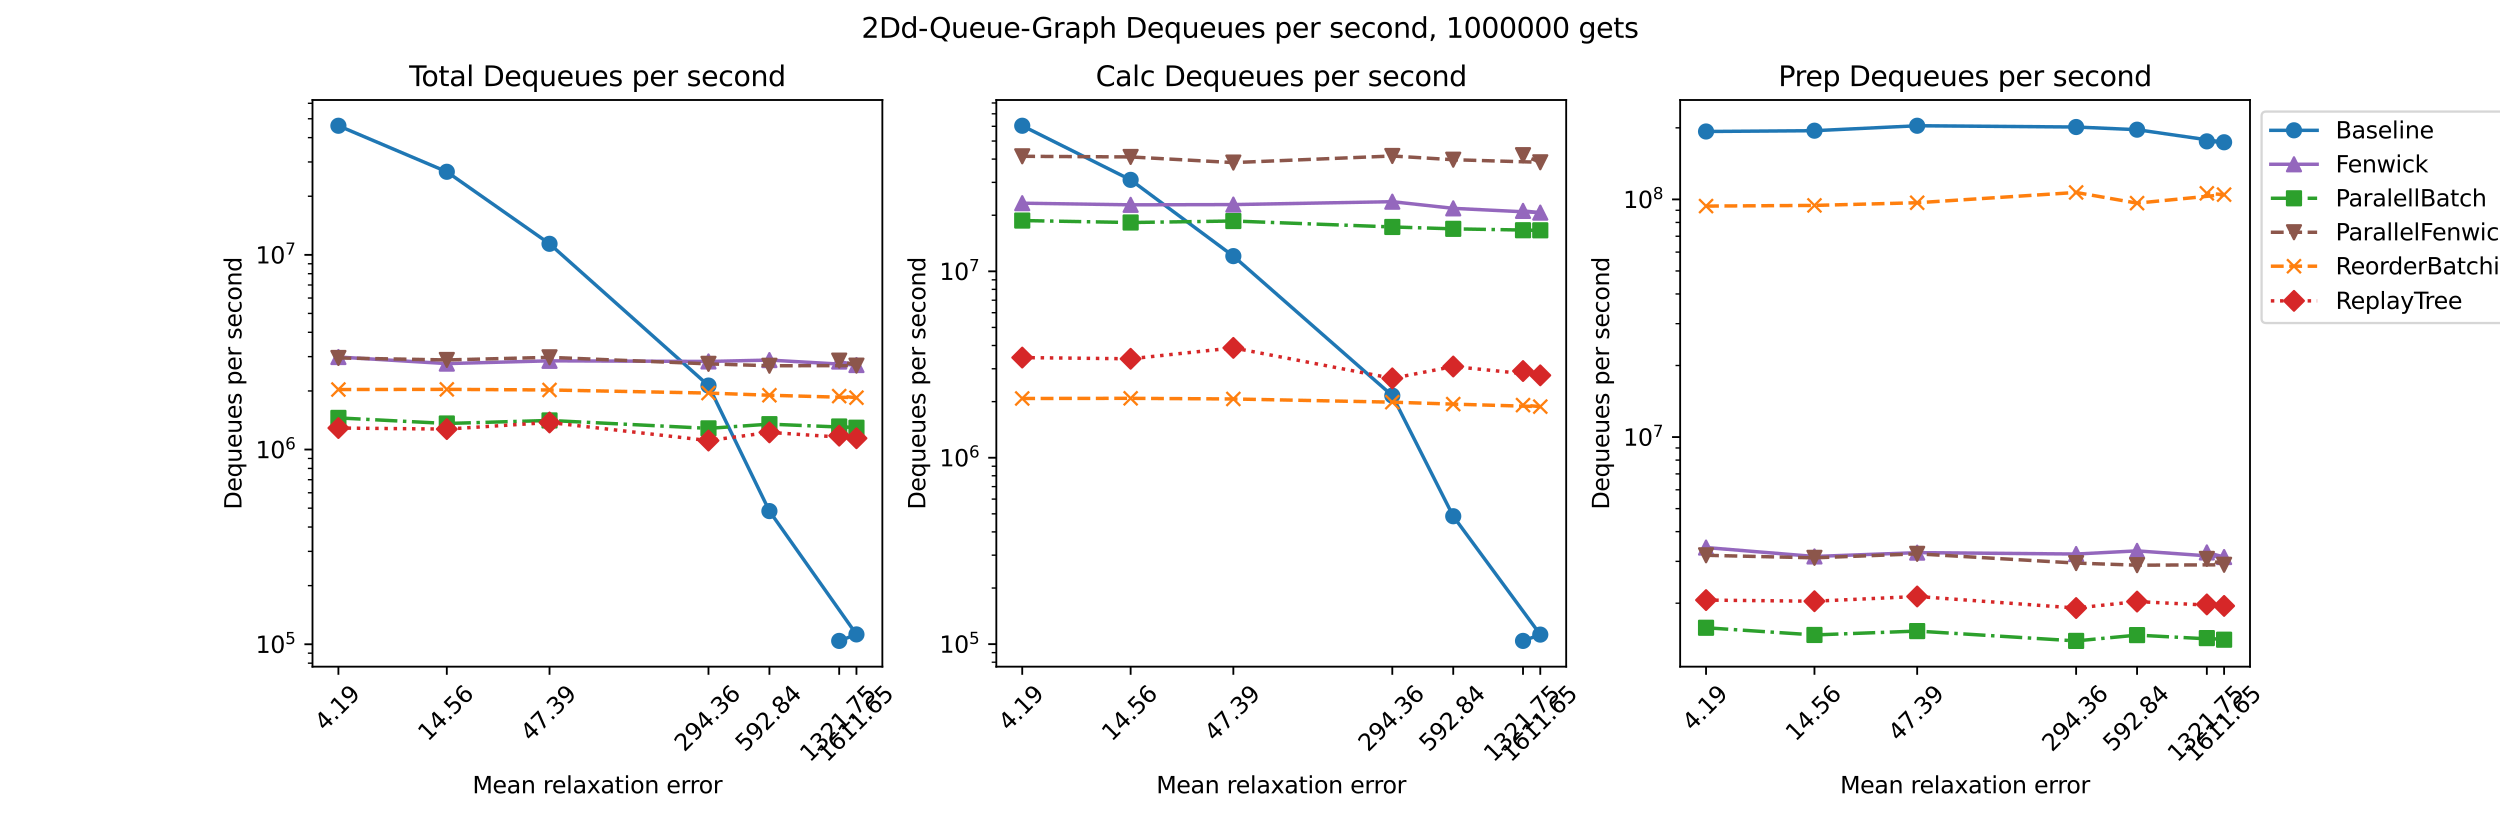 <?xml version="1.0" encoding="utf-8" standalone="no"?>
<!DOCTYPE svg PUBLIC "-//W3C//DTD SVG 1.1//EN"
  "http://www.w3.org/Graphics/SVG/1.1/DTD/svg11.dtd">
<svg xmlns:xlink="http://www.w3.org/1999/xlink" width="1080pt" height="360pt" viewBox="0 0 1080 360" xmlns="http://www.w3.org/2000/svg" version="1.1">
 <defs>
  <style type="text/css">*{stroke-linejoin: round; stroke-linecap: butt}</style>
 </defs>
 <g id="figure_1">
  <g id="patch_1">
   <path d="M 0 360 
L 1080 360 
L 1080 0 
L 0 0 
z
" style="fill: #ffffff"/>
  </g>
  <g id="axes_1">
   <g id="patch_2">
    <path d="M 135 288 
L 381.176 288 
L 381.176 43.2 
L 135 43.2 
z
" style="fill: #ffffff"/>
   </g>
   <g id="matplotlib.axis_1">
    <g id="xtick_1">
     <g id="line2d_1">
      <defs>
       <path id="m44b64951e4" d="M 0 0 
L 0 3.5 
" style="stroke: #000000; stroke-width: 0.8"/>
      </defs>
      <g>
       <use xlink:href="#m44b64951e4" x="146.19" y="288" style="stroke: #000000; stroke-width: 0.8"/>
      </g>
     </g>
     <g id="text_1">
      <!-- 4.19 -->
      <g transform="translate(140.269 316.117) rotate(-45) scale(0.1 -0.1)">
       <defs>
        <path id="DejaVuSans-34" d="M 2419 4116 
L 825 1625 
L 2419 1625 
L 2419 4116 
z
M 2253 4666 
L 3047 4666 
L 3047 1625 
L 3713 1625 
L 3713 1100 
L 3047 1100 
L 3047 0 
L 2419 0 
L 2419 1100 
L 313 1100 
L 313 1709 
L 2253 4666 
z
" transform="scale(0.016)"/>
        <path id="DejaVuSans-2e" d="M 684 794 
L 1344 794 
L 1344 0 
L 684 0 
L 684 794 
z
" transform="scale(0.016)"/>
        <path id="DejaVuSans-31" d="M 794 531 
L 1825 531 
L 1825 4091 
L 703 3866 
L 703 4441 
L 1819 4666 
L 2450 4666 
L 2450 531 
L 3481 531 
L 3481 0 
L 794 0 
L 794 531 
z
" transform="scale(0.016)"/>
        <path id="DejaVuSans-39" d="M 703 97 
L 703 672 
Q 941 559 1184 500 
Q 1428 441 1663 441 
Q 2288 441 2617 861 
Q 2947 1281 2994 2138 
Q 2813 1869 2534 1725 
Q 2256 1581 1919 1581 
Q 1219 1581 811 2004 
Q 403 2428 403 3163 
Q 403 3881 828 4315 
Q 1253 4750 1959 4750 
Q 2769 4750 3195 4129 
Q 3622 3509 3622 2328 
Q 3622 1225 3098 567 
Q 2575 -91 1691 -91 
Q 1453 -91 1209 -44 
Q 966 3 703 97 
z
M 1959 2075 
Q 2384 2075 2632 2365 
Q 2881 2656 2881 3163 
Q 2881 3666 2632 3958 
Q 2384 4250 1959 4250 
Q 1534 4250 1286 3958 
Q 1038 3666 1038 3163 
Q 1038 2656 1286 2365 
Q 1534 2075 1959 2075 
z
" transform="scale(0.016)"/>
       </defs>
       <use xlink:href="#DejaVuSans-34"/>
       <use xlink:href="#DejaVuSans-2e" x="63.623"/>
       <use xlink:href="#DejaVuSans-31" x="95.41"/>
       <use xlink:href="#DejaVuSans-39" x="159.033"/>
      </g>
     </g>
    </g>
    <g id="xtick_2">
     <g id="line2d_2">
      <g>
       <use xlink:href="#m44b64951e4" x="193.021" y="288" style="stroke: #000000; stroke-width: 0.8"/>
      </g>
     </g>
     <g id="text_2">
      <!-- 14.56 -->
      <g transform="translate(184.851 320.616) rotate(-45) scale(0.1 -0.1)">
       <defs>
        <path id="DejaVuSans-35" d="M 691 4666 
L 3169 4666 
L 3169 4134 
L 1269 4134 
L 1269 2991 
Q 1406 3038 1543 3061 
Q 1681 3084 1819 3084 
Q 2600 3084 3056 2656 
Q 3513 2228 3513 1497 
Q 3513 744 3044 326 
Q 2575 -91 1722 -91 
Q 1428 -91 1123 -41 
Q 819 9 494 109 
L 494 744 
Q 775 591 1075 516 
Q 1375 441 1709 441 
Q 2250 441 2565 725 
Q 2881 1009 2881 1497 
Q 2881 1984 2565 2268 
Q 2250 2553 1709 2553 
Q 1456 2553 1204 2497 
Q 953 2441 691 2322 
L 691 4666 
z
" transform="scale(0.016)"/>
        <path id="DejaVuSans-36" d="M 2113 2584 
Q 1688 2584 1439 2293 
Q 1191 2003 1191 1497 
Q 1191 994 1439 701 
Q 1688 409 2113 409 
Q 2538 409 2786 701 
Q 3034 994 3034 1497 
Q 3034 2003 2786 2293 
Q 2538 2584 2113 2584 
z
M 3366 4563 
L 3366 3988 
Q 3128 4100 2886 4159 
Q 2644 4219 2406 4219 
Q 1781 4219 1451 3797 
Q 1122 3375 1075 2522 
Q 1259 2794 1537 2939 
Q 1816 3084 2150 3084 
Q 2853 3084 3261 2657 
Q 3669 2231 3669 1497 
Q 3669 778 3244 343 
Q 2819 -91 2113 -91 
Q 1303 -91 875 529 
Q 447 1150 447 2328 
Q 447 3434 972 4092 
Q 1497 4750 2381 4750 
Q 2619 4750 2861 4703 
Q 3103 4656 3366 4563 
z
" transform="scale(0.016)"/>
       </defs>
       <use xlink:href="#DejaVuSans-31"/>
       <use xlink:href="#DejaVuSans-34" x="63.623"/>
       <use xlink:href="#DejaVuSans-2e" x="127.246"/>
       <use xlink:href="#DejaVuSans-35" x="159.033"/>
       <use xlink:href="#DejaVuSans-36" x="222.656"/>
      </g>
     </g>
    </g>
    <g id="xtick_3">
     <g id="line2d_3">
      <g>
       <use xlink:href="#m44b64951e4" x="237.392" y="288" style="stroke: #000000; stroke-width: 0.8"/>
      </g>
     </g>
     <g id="text_3">
      <!-- 47.39 -->
      <g transform="translate(229.222 320.616) rotate(-45) scale(0.1 -0.1)">
       <defs>
        <path id="DejaVuSans-37" d="M 525 4666 
L 3525 4666 
L 3525 4397 
L 1831 0 
L 1172 0 
L 2766 4134 
L 525 4134 
L 525 4666 
z
" transform="scale(0.016)"/>
        <path id="DejaVuSans-33" d="M 2597 2516 
Q 3050 2419 3304 2112 
Q 3559 1806 3559 1356 
Q 3559 666 3084 287 
Q 2609 -91 1734 -91 
Q 1441 -91 1130 -33 
Q 819 25 488 141 
L 488 750 
Q 750 597 1062 519 
Q 1375 441 1716 441 
Q 2309 441 2620 675 
Q 2931 909 2931 1356 
Q 2931 1769 2642 2001 
Q 2353 2234 1838 2234 
L 1294 2234 
L 1294 2753 
L 1863 2753 
Q 2328 2753 2575 2939 
Q 2822 3125 2822 3475 
Q 2822 3834 2567 4026 
Q 2313 4219 1838 4219 
Q 1578 4219 1281 4162 
Q 984 4106 628 3988 
L 628 4550 
Q 988 4650 1302 4700 
Q 1616 4750 1894 4750 
Q 2613 4750 3031 4423 
Q 3450 4097 3450 3541 
Q 3450 3153 3228 2886 
Q 3006 2619 2597 2516 
z
" transform="scale(0.016)"/>
       </defs>
       <use xlink:href="#DejaVuSans-34"/>
       <use xlink:href="#DejaVuSans-37" x="63.623"/>
       <use xlink:href="#DejaVuSans-2e" x="127.246"/>
       <use xlink:href="#DejaVuSans-33" x="159.033"/>
       <use xlink:href="#DejaVuSans-39" x="222.656"/>
      </g>
     </g>
    </g>
    <g id="xtick_4">
     <g id="line2d_4">
      <g>
       <use xlink:href="#m44b64951e4" x="306.062" y="288" style="stroke: #000000; stroke-width: 0.8"/>
      </g>
     </g>
     <g id="text_4">
      <!-- 294.36 -->
      <g transform="translate(295.642 325.115) rotate(-45) scale(0.1 -0.1)">
       <defs>
        <path id="DejaVuSans-32" d="M 1228 531 
L 3431 531 
L 3431 0 
L 469 0 
L 469 531 
Q 828 903 1448 1529 
Q 2069 2156 2228 2338 
Q 2531 2678 2651 2914 
Q 2772 3150 2772 3378 
Q 2772 3750 2511 3984 
Q 2250 4219 1831 4219 
Q 1534 4219 1204 4116 
Q 875 4013 500 3803 
L 500 4441 
Q 881 4594 1212 4672 
Q 1544 4750 1819 4750 
Q 2544 4750 2975 4387 
Q 3406 4025 3406 3419 
Q 3406 3131 3298 2873 
Q 3191 2616 2906 2266 
Q 2828 2175 2409 1742 
Q 1991 1309 1228 531 
z
" transform="scale(0.016)"/>
       </defs>
       <use xlink:href="#DejaVuSans-32"/>
       <use xlink:href="#DejaVuSans-39" x="63.623"/>
       <use xlink:href="#DejaVuSans-34" x="127.246"/>
       <use xlink:href="#DejaVuSans-2e" x="190.869"/>
       <use xlink:href="#DejaVuSans-33" x="222.656"/>
       <use xlink:href="#DejaVuSans-36" x="286.279"/>
      </g>
     </g>
    </g>
    <g id="xtick_5">
     <g id="line2d_5">
      <g>
       <use xlink:href="#m44b64951e4" x="332.385" y="288" style="stroke: #000000; stroke-width: 0.8"/>
      </g>
     </g>
     <g id="text_5">
      <!-- 592.84 -->
      <g transform="translate(321.965 325.115) rotate(-45) scale(0.1 -0.1)">
       <defs>
        <path id="DejaVuSans-38" d="M 2034 2216 
Q 1584 2216 1326 1975 
Q 1069 1734 1069 1313 
Q 1069 891 1326 650 
Q 1584 409 2034 409 
Q 2484 409 2743 651 
Q 3003 894 3003 1313 
Q 3003 1734 2745 1975 
Q 2488 2216 2034 2216 
z
M 1403 2484 
Q 997 2584 770 2862 
Q 544 3141 544 3541 
Q 544 4100 942 4425 
Q 1341 4750 2034 4750 
Q 2731 4750 3128 4425 
Q 3525 4100 3525 3541 
Q 3525 3141 3298 2862 
Q 3072 2584 2669 2484 
Q 3125 2378 3379 2068 
Q 3634 1759 3634 1313 
Q 3634 634 3220 271 
Q 2806 -91 2034 -91 
Q 1263 -91 848 271 
Q 434 634 434 1313 
Q 434 1759 690 2068 
Q 947 2378 1403 2484 
z
M 1172 3481 
Q 1172 3119 1398 2916 
Q 1625 2713 2034 2713 
Q 2441 2713 2670 2916 
Q 2900 3119 2900 3481 
Q 2900 3844 2670 4047 
Q 2441 4250 2034 4250 
Q 1625 4250 1398 4047 
Q 1172 3844 1172 3481 
z
" transform="scale(0.016)"/>
       </defs>
       <use xlink:href="#DejaVuSans-35"/>
       <use xlink:href="#DejaVuSans-39" x="63.623"/>
       <use xlink:href="#DejaVuSans-32" x="127.246"/>
       <use xlink:href="#DejaVuSans-2e" x="190.869"/>
       <use xlink:href="#DejaVuSans-38" x="222.656"/>
       <use xlink:href="#DejaVuSans-34" x="286.279"/>
      </g>
     </g>
    </g>
    <g id="xtick_6">
     <g id="line2d_6">
      <g>
       <use xlink:href="#m44b64951e4" x="369.987" y="288" style="stroke: #000000; stroke-width: 0.8"/>
      </g>
     </g>
     <g id="text_6">
      <!-- 1611.65 -->
      <g transform="translate(357.317 329.614) rotate(-45) scale(0.1 -0.1)">
       <use xlink:href="#DejaVuSans-31"/>
       <use xlink:href="#DejaVuSans-36" x="63.623"/>
       <use xlink:href="#DejaVuSans-31" x="127.246"/>
       <use xlink:href="#DejaVuSans-31" x="190.869"/>
       <use xlink:href="#DejaVuSans-2e" x="254.492"/>
       <use xlink:href="#DejaVuSans-36" x="286.279"/>
       <use xlink:href="#DejaVuSans-35" x="349.902"/>
      </g>
     </g>
    </g>
    <g id="xtick_7">
     <g id="line2d_7">
      <g>
       <use xlink:href="#m44b64951e4" x="362.531" y="288" style="stroke: #000000; stroke-width: 0.8"/>
      </g>
     </g>
     <g id="text_7">
      <!-- 1321.75 -->
      <g transform="translate(349.861 329.614) rotate(-45) scale(0.1 -0.1)">
       <use xlink:href="#DejaVuSans-31"/>
       <use xlink:href="#DejaVuSans-33" x="63.623"/>
       <use xlink:href="#DejaVuSans-32" x="127.246"/>
       <use xlink:href="#DejaVuSans-31" x="190.869"/>
       <use xlink:href="#DejaVuSans-2e" x="254.492"/>
       <use xlink:href="#DejaVuSans-37" x="286.279"/>
       <use xlink:href="#DejaVuSans-35" x="349.902"/>
      </g>
     </g>
    </g>
    <g id="xtick_8"/>
    <g id="xtick_9"/>
    <g id="xtick_10"/>
    <g id="xtick_11"/>
    <g id="xtick_12"/>
    <g id="xtick_13"/>
    <g id="xtick_14"/>
    <g id="xtick_15"/>
    <g id="xtick_16"/>
    <g id="xtick_17"/>
    <g id="xtick_18"/>
    <g id="xtick_19"/>
    <g id="xtick_20"/>
    <g id="xtick_21"/>
    <g id="xtick_22"/>
    <g id="xtick_23"/>
    <g id="xtick_24"/>
    <g id="xtick_25"/>
    <g id="xtick_26"/>
    <g id="xtick_27"/>
    <g id="xtick_28"/>
    <g id="xtick_29"/>
    <g id="xtick_30"/>
    <g id="text_8">
     <!-- Mean relaxation error -->
     <g transform="translate(204.111 342.683) scale(0.1 -0.1)">
      <defs>
       <path id="DejaVuSans-4d" d="M 628 4666 
L 1569 4666 
L 2759 1491 
L 3956 4666 
L 4897 4666 
L 4897 0 
L 4281 0 
L 4281 4097 
L 3078 897 
L 2444 897 
L 1241 4097 
L 1241 0 
L 628 0 
L 628 4666 
z
" transform="scale(0.016)"/>
       <path id="DejaVuSans-65" d="M 3597 1894 
L 3597 1613 
L 953 1613 
Q 991 1019 1311 708 
Q 1631 397 2203 397 
Q 2534 397 2845 478 
Q 3156 559 3463 722 
L 3463 178 
Q 3153 47 2828 -22 
Q 2503 -91 2169 -91 
Q 1331 -91 842 396 
Q 353 884 353 1716 
Q 353 2575 817 3079 
Q 1281 3584 2069 3584 
Q 2775 3584 3186 3129 
Q 3597 2675 3597 1894 
z
M 3022 2063 
Q 3016 2534 2758 2815 
Q 2500 3097 2075 3097 
Q 1594 3097 1305 2825 
Q 1016 2553 972 2059 
L 3022 2063 
z
" transform="scale(0.016)"/>
       <path id="DejaVuSans-61" d="M 2194 1759 
Q 1497 1759 1228 1600 
Q 959 1441 959 1056 
Q 959 750 1161 570 
Q 1363 391 1709 391 
Q 2188 391 2477 730 
Q 2766 1069 2766 1631 
L 2766 1759 
L 2194 1759 
z
M 3341 1997 
L 3341 0 
L 2766 0 
L 2766 531 
Q 2569 213 2275 61 
Q 1981 -91 1556 -91 
Q 1019 -91 701 211 
Q 384 513 384 1019 
Q 384 1609 779 1909 
Q 1175 2209 1959 2209 
L 2766 2209 
L 2766 2266 
Q 2766 2663 2505 2880 
Q 2244 3097 1772 3097 
Q 1472 3097 1187 3025 
Q 903 2953 641 2809 
L 641 3341 
Q 956 3463 1253 3523 
Q 1550 3584 1831 3584 
Q 2591 3584 2966 3190 
Q 3341 2797 3341 1997 
z
" transform="scale(0.016)"/>
       <path id="DejaVuSans-6e" d="M 3513 2113 
L 3513 0 
L 2938 0 
L 2938 2094 
Q 2938 2591 2744 2837 
Q 2550 3084 2163 3084 
Q 1697 3084 1428 2787 
Q 1159 2491 1159 1978 
L 1159 0 
L 581 0 
L 581 3500 
L 1159 3500 
L 1159 2956 
Q 1366 3272 1645 3428 
Q 1925 3584 2291 3584 
Q 2894 3584 3203 3211 
Q 3513 2838 3513 2113 
z
" transform="scale(0.016)"/>
       <path id="DejaVuSans-20" transform="scale(0.016)"/>
       <path id="DejaVuSans-72" d="M 2631 2963 
Q 2534 3019 2420 3045 
Q 2306 3072 2169 3072 
Q 1681 3072 1420 2755 
Q 1159 2438 1159 1844 
L 1159 0 
L 581 0 
L 581 3500 
L 1159 3500 
L 1159 2956 
Q 1341 3275 1631 3429 
Q 1922 3584 2338 3584 
Q 2397 3584 2469 3576 
Q 2541 3569 2628 3553 
L 2631 2963 
z
" transform="scale(0.016)"/>
       <path id="DejaVuSans-6c" d="M 603 4863 
L 1178 4863 
L 1178 0 
L 603 0 
L 603 4863 
z
" transform="scale(0.016)"/>
       <path id="DejaVuSans-78" d="M 3513 3500 
L 2247 1797 
L 3578 0 
L 2900 0 
L 1881 1375 
L 863 0 
L 184 0 
L 1544 1831 
L 300 3500 
L 978 3500 
L 1906 2253 
L 2834 3500 
L 3513 3500 
z
" transform="scale(0.016)"/>
       <path id="DejaVuSans-74" d="M 1172 4494 
L 1172 3500 
L 2356 3500 
L 2356 3053 
L 1172 3053 
L 1172 1153 
Q 1172 725 1289 603 
Q 1406 481 1766 481 
L 2356 481 
L 2356 0 
L 1766 0 
Q 1100 0 847 248 
Q 594 497 594 1153 
L 594 3053 
L 172 3053 
L 172 3500 
L 594 3500 
L 594 4494 
L 1172 4494 
z
" transform="scale(0.016)"/>
       <path id="DejaVuSans-69" d="M 603 3500 
L 1178 3500 
L 1178 0 
L 603 0 
L 603 3500 
z
M 603 4863 
L 1178 4863 
L 1178 4134 
L 603 4134 
L 603 4863 
z
" transform="scale(0.016)"/>
       <path id="DejaVuSans-6f" d="M 1959 3097 
Q 1497 3097 1228 2736 
Q 959 2375 959 1747 
Q 959 1119 1226 758 
Q 1494 397 1959 397 
Q 2419 397 2687 759 
Q 2956 1122 2956 1747 
Q 2956 2369 2687 2733 
Q 2419 3097 1959 3097 
z
M 1959 3584 
Q 2709 3584 3137 3096 
Q 3566 2609 3566 1747 
Q 3566 888 3137 398 
Q 2709 -91 1959 -91 
Q 1206 -91 779 398 
Q 353 888 353 1747 
Q 353 2609 779 3096 
Q 1206 3584 1959 3584 
z
" transform="scale(0.016)"/>
      </defs>
      <use xlink:href="#DejaVuSans-4d"/>
      <use xlink:href="#DejaVuSans-65" x="86.279"/>
      <use xlink:href="#DejaVuSans-61" x="147.803"/>
      <use xlink:href="#DejaVuSans-6e" x="209.082"/>
      <use xlink:href="#DejaVuSans-20" x="272.461"/>
      <use xlink:href="#DejaVuSans-72" x="304.248"/>
      <use xlink:href="#DejaVuSans-65" x="343.111"/>
      <use xlink:href="#DejaVuSans-6c" x="404.635"/>
      <use xlink:href="#DejaVuSans-61" x="432.418"/>
      <use xlink:href="#DejaVuSans-78" x="493.697"/>
      <use xlink:href="#DejaVuSans-61" x="552.877"/>
      <use xlink:href="#DejaVuSans-74" x="614.156"/>
      <use xlink:href="#DejaVuSans-69" x="653.365"/>
      <use xlink:href="#DejaVuSans-6f" x="681.148"/>
      <use xlink:href="#DejaVuSans-6e" x="742.33"/>
      <use xlink:href="#DejaVuSans-20" x="805.709"/>
      <use xlink:href="#DejaVuSans-65" x="837.496"/>
      <use xlink:href="#DejaVuSans-72" x="899.02"/>
      <use xlink:href="#DejaVuSans-72" x="938.383"/>
      <use xlink:href="#DejaVuSans-6f" x="977.246"/>
      <use xlink:href="#DejaVuSans-72" x="1038.428"/>
     </g>
    </g>
   </g>
   <g id="matplotlib.axis_2">
    <g id="ytick_1">
     <g id="line2d_8">
      <defs>
       <path id="m4203799c11" d="M 0 0 
L -3.5 0 
" style="stroke: #000000; stroke-width: 0.8"/>
      </defs>
      <g>
       <use xlink:href="#m4203799c11" x="135" y="278.326" style="stroke: #000000; stroke-width: 0.8"/>
      </g>
     </g>
     <g id="text_9">
      <!-- $\mathdefault{10^{5}}$ -->
      <g transform="translate(110.4 282.125) scale(0.1 -0.1)">
       <defs>
        <path id="DejaVuSans-30" d="M 2034 4250 
Q 1547 4250 1301 3770 
Q 1056 3291 1056 2328 
Q 1056 1369 1301 889 
Q 1547 409 2034 409 
Q 2525 409 2770 889 
Q 3016 1369 3016 2328 
Q 3016 3291 2770 3770 
Q 2525 4250 2034 4250 
z
M 2034 4750 
Q 2819 4750 3233 4129 
Q 3647 3509 3647 2328 
Q 3647 1150 3233 529 
Q 2819 -91 2034 -91 
Q 1250 -91 836 529 
Q 422 1150 422 2328 
Q 422 3509 836 4129 
Q 1250 4750 2034 4750 
z
" transform="scale(0.016)"/>
       </defs>
       <use xlink:href="#DejaVuSans-31" transform="translate(0 0.684)"/>
       <use xlink:href="#DejaVuSans-30" transform="translate(63.623 0.684)"/>
       <use xlink:href="#DejaVuSans-35" transform="translate(128.203 38.966) scale(0.7)"/>
      </g>
     </g>
    </g>
    <g id="ytick_2">
     <g id="line2d_9">
      <g>
       <use xlink:href="#m4203799c11" x="135" y="194.209" style="stroke: #000000; stroke-width: 0.8"/>
      </g>
     </g>
     <g id="text_10">
      <!-- $\mathdefault{10^{6}}$ -->
      <g transform="translate(110.4 198.008) scale(0.1 -0.1)">
       <use xlink:href="#DejaVuSans-31" transform="translate(0 0.766)"/>
       <use xlink:href="#DejaVuSans-30" transform="translate(63.623 0.766)"/>
       <use xlink:href="#DejaVuSans-36" transform="translate(128.203 39.047) scale(0.7)"/>
      </g>
     </g>
    </g>
    <g id="ytick_3">
     <g id="line2d_10">
      <g>
       <use xlink:href="#m4203799c11" x="135" y="110.092" style="stroke: #000000; stroke-width: 0.8"/>
      </g>
     </g>
     <g id="text_11">
      <!-- $\mathdefault{10^{7}}$ -->
      <g transform="translate(110.4 113.891) scale(0.1 -0.1)">
       <use xlink:href="#DejaVuSans-31" transform="translate(0 0.684)"/>
       <use xlink:href="#DejaVuSans-30" transform="translate(63.623 0.684)"/>
       <use xlink:href="#DejaVuSans-37" transform="translate(128.203 38.966) scale(0.7)"/>
      </g>
     </g>
    </g>
    <g id="ytick_4">
     <g id="line2d_11">
      <defs>
       <path id="m572c082384" d="M 0 0 
L -2 0 
" style="stroke: #000000; stroke-width: 0.6"/>
      </defs>
      <g>
       <use xlink:href="#m572c082384" x="135" y="286.478" style="stroke: #000000; stroke-width: 0.6"/>
      </g>
     </g>
    </g>
    <g id="ytick_5">
     <g id="line2d_12">
      <g>
       <use xlink:href="#m572c082384" x="135" y="282.175" style="stroke: #000000; stroke-width: 0.6"/>
      </g>
     </g>
    </g>
    <g id="ytick_6">
     <g id="line2d_13">
      <g>
       <use xlink:href="#m572c082384" x="135" y="253.004" style="stroke: #000000; stroke-width: 0.6"/>
      </g>
     </g>
    </g>
    <g id="ytick_7">
     <g id="line2d_14">
      <g>
       <use xlink:href="#m572c082384" x="135" y="238.192" style="stroke: #000000; stroke-width: 0.6"/>
      </g>
     </g>
    </g>
    <g id="ytick_8">
     <g id="line2d_15">
      <g>
       <use xlink:href="#m572c082384" x="135" y="227.682" style="stroke: #000000; stroke-width: 0.6"/>
      </g>
     </g>
    </g>
    <g id="ytick_9">
     <g id="line2d_16">
      <g>
       <use xlink:href="#m572c082384" x="135" y="219.531" style="stroke: #000000; stroke-width: 0.6"/>
      </g>
     </g>
    </g>
    <g id="ytick_10">
     <g id="line2d_17">
      <g>
       <use xlink:href="#m572c082384" x="135" y="212.87" style="stroke: #000000; stroke-width: 0.6"/>
      </g>
     </g>
    </g>
    <g id="ytick_11">
     <g id="line2d_18">
      <g>
       <use xlink:href="#m572c082384" x="135" y="207.239" style="stroke: #000000; stroke-width: 0.6"/>
      </g>
     </g>
    </g>
    <g id="ytick_12">
     <g id="line2d_19">
      <g>
       <use xlink:href="#m572c082384" x="135" y="202.361" style="stroke: #000000; stroke-width: 0.6"/>
      </g>
     </g>
    </g>
    <g id="ytick_13">
     <g id="line2d_20">
      <g>
       <use xlink:href="#m572c082384" x="135" y="198.058" style="stroke: #000000; stroke-width: 0.6"/>
      </g>
     </g>
    </g>
    <g id="ytick_14">
     <g id="line2d_21">
      <g>
       <use xlink:href="#m572c082384" x="135" y="168.887" style="stroke: #000000; stroke-width: 0.6"/>
      </g>
     </g>
    </g>
    <g id="ytick_15">
     <g id="line2d_22">
      <g>
       <use xlink:href="#m572c082384" x="135" y="154.075" style="stroke: #000000; stroke-width: 0.6"/>
      </g>
     </g>
    </g>
    <g id="ytick_16">
     <g id="line2d_23">
      <g>
       <use xlink:href="#m572c082384" x="135" y="143.565" style="stroke: #000000; stroke-width: 0.6"/>
      </g>
     </g>
    </g>
    <g id="ytick_17">
     <g id="line2d_24">
      <g>
       <use xlink:href="#m572c082384" x="135" y="135.414" style="stroke: #000000; stroke-width: 0.6"/>
      </g>
     </g>
    </g>
    <g id="ytick_18">
     <g id="line2d_25">
      <g>
       <use xlink:href="#m572c082384" x="135" y="128.753" style="stroke: #000000; stroke-width: 0.6"/>
      </g>
     </g>
    </g>
    <g id="ytick_19">
     <g id="line2d_26">
      <g>
       <use xlink:href="#m572c082384" x="135" y="123.122" style="stroke: #000000; stroke-width: 0.6"/>
      </g>
     </g>
    </g>
    <g id="ytick_20">
     <g id="line2d_27">
      <g>
       <use xlink:href="#m572c082384" x="135" y="118.244" style="stroke: #000000; stroke-width: 0.6"/>
      </g>
     </g>
    </g>
    <g id="ytick_21">
     <g id="line2d_28">
      <g>
       <use xlink:href="#m572c082384" x="135" y="113.941" style="stroke: #000000; stroke-width: 0.6"/>
      </g>
     </g>
    </g>
    <g id="ytick_22">
     <g id="line2d_29">
      <g>
       <use xlink:href="#m572c082384" x="135" y="84.77" style="stroke: #000000; stroke-width: 0.6"/>
      </g>
     </g>
    </g>
    <g id="ytick_23">
     <g id="line2d_30">
      <g>
       <use xlink:href="#m572c082384" x="135" y="69.958" style="stroke: #000000; stroke-width: 0.6"/>
      </g>
     </g>
    </g>
    <g id="ytick_24">
     <g id="line2d_31">
      <g>
       <use xlink:href="#m572c082384" x="135" y="59.448" style="stroke: #000000; stroke-width: 0.6"/>
      </g>
     </g>
    </g>
    <g id="ytick_25">
     <g id="line2d_32">
      <g>
       <use xlink:href="#m572c082384" x="135" y="51.297" style="stroke: #000000; stroke-width: 0.6"/>
      </g>
     </g>
    </g>
    <g id="ytick_26">
     <g id="line2d_33">
      <g>
       <use xlink:href="#m572c082384" x="135" y="44.636" style="stroke: #000000; stroke-width: 0.6"/>
      </g>
     </g>
    </g>
    <g id="text_12">
     <!-- Dequeues per second -->
     <g transform="translate(104.32 220.113) rotate(-90) scale(0.1 -0.1)">
      <defs>
       <path id="DejaVuSans-44" d="M 1259 4147 
L 1259 519 
L 2022 519 
Q 2988 519 3436 956 
Q 3884 1394 3884 2338 
Q 3884 3275 3436 3711 
Q 2988 4147 2022 4147 
L 1259 4147 
z
M 628 4666 
L 1925 4666 
Q 3281 4666 3915 4102 
Q 4550 3538 4550 2338 
Q 4550 1131 3912 565 
Q 3275 0 1925 0 
L 628 0 
L 628 4666 
z
" transform="scale(0.016)"/>
       <path id="DejaVuSans-71" d="M 947 1747 
Q 947 1113 1208 752 
Q 1469 391 1925 391 
Q 2381 391 2643 752 
Q 2906 1113 2906 1747 
Q 2906 2381 2643 2742 
Q 2381 3103 1925 3103 
Q 1469 3103 1208 2742 
Q 947 2381 947 1747 
z
M 2906 525 
Q 2725 213 2448 61 
Q 2172 -91 1784 -91 
Q 1150 -91 751 415 
Q 353 922 353 1747 
Q 353 2572 751 3078 
Q 1150 3584 1784 3584 
Q 2172 3584 2448 3432 
Q 2725 3281 2906 2969 
L 2906 3500 
L 3481 3500 
L 3481 -1331 
L 2906 -1331 
L 2906 525 
z
" transform="scale(0.016)"/>
       <path id="DejaVuSans-75" d="M 544 1381 
L 544 3500 
L 1119 3500 
L 1119 1403 
Q 1119 906 1312 657 
Q 1506 409 1894 409 
Q 2359 409 2629 706 
Q 2900 1003 2900 1516 
L 2900 3500 
L 3475 3500 
L 3475 0 
L 2900 0 
L 2900 538 
Q 2691 219 2414 64 
Q 2138 -91 1772 -91 
Q 1169 -91 856 284 
Q 544 659 544 1381 
z
M 1991 3584 
L 1991 3584 
z
" transform="scale(0.016)"/>
       <path id="DejaVuSans-73" d="M 2834 3397 
L 2834 2853 
Q 2591 2978 2328 3040 
Q 2066 3103 1784 3103 
Q 1356 3103 1142 2972 
Q 928 2841 928 2578 
Q 928 2378 1081 2264 
Q 1234 2150 1697 2047 
L 1894 2003 
Q 2506 1872 2764 1633 
Q 3022 1394 3022 966 
Q 3022 478 2636 193 
Q 2250 -91 1575 -91 
Q 1294 -91 989 -36 
Q 684 19 347 128 
L 347 722 
Q 666 556 975 473 
Q 1284 391 1588 391 
Q 1994 391 2212 530 
Q 2431 669 2431 922 
Q 2431 1156 2273 1281 
Q 2116 1406 1581 1522 
L 1381 1569 
Q 847 1681 609 1914 
Q 372 2147 372 2553 
Q 372 3047 722 3315 
Q 1072 3584 1716 3584 
Q 2034 3584 2315 3537 
Q 2597 3491 2834 3397 
z
" transform="scale(0.016)"/>
       <path id="DejaVuSans-70" d="M 1159 525 
L 1159 -1331 
L 581 -1331 
L 581 3500 
L 1159 3500 
L 1159 2969 
Q 1341 3281 1617 3432 
Q 1894 3584 2278 3584 
Q 2916 3584 3314 3078 
Q 3713 2572 3713 1747 
Q 3713 922 3314 415 
Q 2916 -91 2278 -91 
Q 1894 -91 1617 61 
Q 1341 213 1159 525 
z
M 3116 1747 
Q 3116 2381 2855 2742 
Q 2594 3103 2138 3103 
Q 1681 3103 1420 2742 
Q 1159 2381 1159 1747 
Q 1159 1113 1420 752 
Q 1681 391 2138 391 
Q 2594 391 2855 752 
Q 3116 1113 3116 1747 
z
" transform="scale(0.016)"/>
       <path id="DejaVuSans-63" d="M 3122 3366 
L 3122 2828 
Q 2878 2963 2633 3030 
Q 2388 3097 2138 3097 
Q 1578 3097 1268 2742 
Q 959 2388 959 1747 
Q 959 1106 1268 751 
Q 1578 397 2138 397 
Q 2388 397 2633 464 
Q 2878 531 3122 666 
L 3122 134 
Q 2881 22 2623 -34 
Q 2366 -91 2075 -91 
Q 1284 -91 818 406 
Q 353 903 353 1747 
Q 353 2603 823 3093 
Q 1294 3584 2113 3584 
Q 2378 3584 2631 3529 
Q 2884 3475 3122 3366 
z
" transform="scale(0.016)"/>
       <path id="DejaVuSans-64" d="M 2906 2969 
L 2906 4863 
L 3481 4863 
L 3481 0 
L 2906 0 
L 2906 525 
Q 2725 213 2448 61 
Q 2172 -91 1784 -91 
Q 1150 -91 751 415 
Q 353 922 353 1747 
Q 353 2572 751 3078 
Q 1150 3584 1784 3584 
Q 2172 3584 2448 3432 
Q 2725 3281 2906 2969 
z
M 947 1747 
Q 947 1113 1208 752 
Q 1469 391 1925 391 
Q 2381 391 2643 752 
Q 2906 1113 2906 1747 
Q 2906 2381 2643 2742 
Q 2381 3103 1925 3103 
Q 1469 3103 1208 2742 
Q 947 2381 947 1747 
z
" transform="scale(0.016)"/>
      </defs>
      <use xlink:href="#DejaVuSans-44"/>
      <use xlink:href="#DejaVuSans-65" x="77.002"/>
      <use xlink:href="#DejaVuSans-71" x="138.525"/>
      <use xlink:href="#DejaVuSans-75" x="202.002"/>
      <use xlink:href="#DejaVuSans-65" x="265.381"/>
      <use xlink:href="#DejaVuSans-75" x="326.904"/>
      <use xlink:href="#DejaVuSans-65" x="390.283"/>
      <use xlink:href="#DejaVuSans-73" x="451.807"/>
      <use xlink:href="#DejaVuSans-20" x="503.906"/>
      <use xlink:href="#DejaVuSans-70" x="535.693"/>
      <use xlink:href="#DejaVuSans-65" x="599.17"/>
      <use xlink:href="#DejaVuSans-72" x="660.693"/>
      <use xlink:href="#DejaVuSans-20" x="701.807"/>
      <use xlink:href="#DejaVuSans-73" x="733.594"/>
      <use xlink:href="#DejaVuSans-65" x="785.693"/>
      <use xlink:href="#DejaVuSans-63" x="847.217"/>
      <use xlink:href="#DejaVuSans-6f" x="902.197"/>
      <use xlink:href="#DejaVuSans-6e" x="963.379"/>
      <use xlink:href="#DejaVuSans-64" x="1026.758"/>
     </g>
    </g>
   </g>
   <g id="line2d_34">
    <path d="M 146.19 54.327 
L 193.021 74.212 
L 237.392 105.326 
L 306.062 166.568 
L 332.385 220.787 
L 369.987 274.069 
L 362.531 276.873 
" clip-path="url(#p22eddac91b)" style="fill: none; stroke: #1f77b4; stroke-width: 1.5; stroke-linecap: square"/>
    <defs>
     <path id="me663958196" d="M 0 3 
C 0.796 3 1.559 2.684 2.121 2.121 
C 2.684 1.559 3 0.796 3 0 
C 3 -0.796 2.684 -1.559 2.121 -2.121 
C 1.559 -2.684 0.796 -3 0 -3 
C -0.796 -3 -1.559 -2.684 -2.121 -2.121 
C -2.684 -1.559 -3 -0.796 -3 0 
C -3 0.796 -2.684 1.559 -2.121 2.121 
C -1.559 2.684 -0.796 3 0 3 
z
" style="stroke: #1f77b4"/>
    </defs>
    <g clip-path="url(#p22eddac91b)">
     <use xlink:href="#me663958196" x="146.19" y="54.327" style="fill: #1f77b4; stroke: #1f77b4"/>
     <use xlink:href="#me663958196" x="193.021" y="74.212" style="fill: #1f77b4; stroke: #1f77b4"/>
     <use xlink:href="#me663958196" x="237.392" y="105.326" style="fill: #1f77b4; stroke: #1f77b4"/>
     <use xlink:href="#me663958196" x="306.062" y="166.568" style="fill: #1f77b4; stroke: #1f77b4"/>
     <use xlink:href="#me663958196" x="332.385" y="220.787" style="fill: #1f77b4; stroke: #1f77b4"/>
     <use xlink:href="#me663958196" x="369.987" y="274.069" style="fill: #1f77b4; stroke: #1f77b4"/>
     <use xlink:href="#me663958196" x="362.531" y="276.873" style="fill: #1f77b4; stroke: #1f77b4"/>
    </g>
   </g>
   <g id="line2d_35">
    <path d="M 146.19 168.274 
L 193.021 168.202 
L 237.392 168.464 
L 306.062 169.806 
L 332.385 170.745 
L 369.987 171.8 
L 362.531 171.116 
" clip-path="url(#p22eddac91b)" style="fill: none; stroke-dasharray: 5.55,2.4; stroke-dashoffset: 0; stroke: #ff7f0e; stroke-width: 1.5"/>
    <defs>
     <path id="m4089dde928" d="M -3 3 
L 3 -3 
M -3 -3 
L 3 3 
" style="stroke: #ff7f0e"/>
    </defs>
    <g clip-path="url(#p22eddac91b)">
     <use xlink:href="#m4089dde928" x="146.19" y="168.274" style="fill: #ff7f0e; stroke: #ff7f0e"/>
     <use xlink:href="#m4089dde928" x="193.021" y="168.202" style="fill: #ff7f0e; stroke: #ff7f0e"/>
     <use xlink:href="#m4089dde928" x="237.392" y="168.464" style="fill: #ff7f0e; stroke: #ff7f0e"/>
     <use xlink:href="#m4089dde928" x="306.062" y="169.806" style="fill: #ff7f0e; stroke: #ff7f0e"/>
     <use xlink:href="#m4089dde928" x="332.385" y="170.745" style="fill: #ff7f0e; stroke: #ff7f0e"/>
     <use xlink:href="#m4089dde928" x="369.987" y="171.8" style="fill: #ff7f0e; stroke: #ff7f0e"/>
     <use xlink:href="#m4089dde928" x="362.531" y="171.116" style="fill: #ff7f0e; stroke: #ff7f0e"/>
    </g>
   </g>
   <g id="line2d_36">
    <path d="M 146.19 180.532 
L 193.021 182.945 
L 237.392 181.63 
L 306.062 185.051 
L 332.385 183.226 
L 369.987 184.777 
L 362.531 184.249 
" clip-path="url(#p22eddac91b)" style="fill: none; stroke-dasharray: 9.6,2.4,1.5,2.4; stroke-dashoffset: 0; stroke: #2ca02c; stroke-width: 1.5"/>
    <defs>
     <path id="m1d5cb92cf3" d="M -3 3 
L 3 3 
L 3 -3 
L -3 -3 
z
" style="stroke: #2ca02c; stroke-linejoin: miter"/>
    </defs>
    <g clip-path="url(#p22eddac91b)">
     <use xlink:href="#m1d5cb92cf3" x="146.19" y="180.532" style="fill: #2ca02c; stroke: #2ca02c; stroke-linejoin: miter"/>
     <use xlink:href="#m1d5cb92cf3" x="193.021" y="182.945" style="fill: #2ca02c; stroke: #2ca02c; stroke-linejoin: miter"/>
     <use xlink:href="#m1d5cb92cf3" x="237.392" y="181.63" style="fill: #2ca02c; stroke: #2ca02c; stroke-linejoin: miter"/>
     <use xlink:href="#m1d5cb92cf3" x="306.062" y="185.051" style="fill: #2ca02c; stroke: #2ca02c; stroke-linejoin: miter"/>
     <use xlink:href="#m1d5cb92cf3" x="332.385" y="183.226" style="fill: #2ca02c; stroke: #2ca02c; stroke-linejoin: miter"/>
     <use xlink:href="#m1d5cb92cf3" x="369.987" y="184.777" style="fill: #2ca02c; stroke: #2ca02c; stroke-linejoin: miter"/>
     <use xlink:href="#m1d5cb92cf3" x="362.531" y="184.249" style="fill: #2ca02c; stroke: #2ca02c; stroke-linejoin: miter"/>
    </g>
   </g>
   <g id="line2d_37">
    <path d="M 146.19 184.913 
L 193.021 185.368 
L 237.392 182.506 
L 306.062 190.323 
L 332.385 186.792 
L 369.987 189.322 
L 362.531 188.212 
" clip-path="url(#p22eddac91b)" style="fill: none; stroke-dasharray: 1.5,2.475; stroke-dashoffset: 0; stroke: #d62728; stroke-width: 1.5"/>
    <defs>
     <path id="m716431ecde" d="M -0 4.243 
L 4.243 0 
L 0 -4.243 
L -4.243 -0 
z
" style="stroke: #d62728; stroke-linejoin: miter"/>
    </defs>
    <g clip-path="url(#p22eddac91b)">
     <use xlink:href="#m716431ecde" x="146.19" y="184.913" style="fill: #d62728; stroke: #d62728; stroke-linejoin: miter"/>
     <use xlink:href="#m716431ecde" x="193.021" y="185.368" style="fill: #d62728; stroke: #d62728; stroke-linejoin: miter"/>
     <use xlink:href="#m716431ecde" x="237.392" y="182.506" style="fill: #d62728; stroke: #d62728; stroke-linejoin: miter"/>
     <use xlink:href="#m716431ecde" x="306.062" y="190.323" style="fill: #d62728; stroke: #d62728; stroke-linejoin: miter"/>
     <use xlink:href="#m716431ecde" x="332.385" y="186.792" style="fill: #d62728; stroke: #d62728; stroke-linejoin: miter"/>
     <use xlink:href="#m716431ecde" x="369.987" y="189.322" style="fill: #d62728; stroke: #d62728; stroke-linejoin: miter"/>
     <use xlink:href="#m716431ecde" x="362.531" y="188.212" style="fill: #d62728; stroke: #d62728; stroke-linejoin: miter"/>
    </g>
   </g>
   <g id="line2d_38">
    <path d="M 146.19 154.233 
L 193.021 157.076 
L 237.392 155.877 
L 306.062 156.147 
L 332.385 155.551 
L 369.987 157.701 
L 362.531 156.183 
" clip-path="url(#p22eddac91b)" style="fill: none; stroke: #9467bd; stroke-width: 1.5; stroke-linecap: square"/>
    <defs>
     <path id="mabd2a3eb6f" d="M 0 -3 
L -3 3 
L 3 3 
z
" style="stroke: #9467bd; stroke-linejoin: miter"/>
    </defs>
    <g clip-path="url(#p22eddac91b)">
     <use xlink:href="#mabd2a3eb6f" x="146.19" y="154.233" style="fill: #9467bd; stroke: #9467bd; stroke-linejoin: miter"/>
     <use xlink:href="#mabd2a3eb6f" x="193.021" y="157.076" style="fill: #9467bd; stroke: #9467bd; stroke-linejoin: miter"/>
     <use xlink:href="#mabd2a3eb6f" x="237.392" y="155.877" style="fill: #9467bd; stroke: #9467bd; stroke-linejoin: miter"/>
     <use xlink:href="#mabd2a3eb6f" x="306.062" y="156.147" style="fill: #9467bd; stroke: #9467bd; stroke-linejoin: miter"/>
     <use xlink:href="#mabd2a3eb6f" x="332.385" y="155.551" style="fill: #9467bd; stroke: #9467bd; stroke-linejoin: miter"/>
     <use xlink:href="#mabd2a3eb6f" x="369.987" y="157.701" style="fill: #9467bd; stroke: #9467bd; stroke-linejoin: miter"/>
     <use xlink:href="#mabd2a3eb6f" x="362.531" y="156.183" style="fill: #9467bd; stroke: #9467bd; stroke-linejoin: miter"/>
    </g>
   </g>
   <g id="line2d_39">
    <path d="M 146.19 154.635 
L 193.021 155.494 
L 237.392 154.367 
L 306.062 157.191 
L 332.385 158.001 
L 369.987 157.949 
L 362.531 155.783 
" clip-path="url(#p22eddac91b)" style="fill: none; stroke-dasharray: 5.55,2.4; stroke-dashoffset: 0; stroke: #8c564b; stroke-width: 1.5"/>
    <defs>
     <path id="m4cad7441ba" d="M -0 3 
L 3 -3 
L -3 -3 
z
" style="stroke: #8c564b; stroke-linejoin: miter"/>
    </defs>
    <g clip-path="url(#p22eddac91b)">
     <use xlink:href="#m4cad7441ba" x="146.19" y="154.635" style="fill: #8c564b; stroke: #8c564b; stroke-linejoin: miter"/>
     <use xlink:href="#m4cad7441ba" x="193.021" y="155.494" style="fill: #8c564b; stroke: #8c564b; stroke-linejoin: miter"/>
     <use xlink:href="#m4cad7441ba" x="237.392" y="154.367" style="fill: #8c564b; stroke: #8c564b; stroke-linejoin: miter"/>
     <use xlink:href="#m4cad7441ba" x="306.062" y="157.191" style="fill: #8c564b; stroke: #8c564b; stroke-linejoin: miter"/>
     <use xlink:href="#m4cad7441ba" x="332.385" y="158.001" style="fill: #8c564b; stroke: #8c564b; stroke-linejoin: miter"/>
     <use xlink:href="#m4cad7441ba" x="369.987" y="157.949" style="fill: #8c564b; stroke: #8c564b; stroke-linejoin: miter"/>
     <use xlink:href="#m4cad7441ba" x="362.531" y="155.783" style="fill: #8c564b; stroke: #8c564b; stroke-linejoin: miter"/>
    </g>
   </g>
   <g id="patch_3">
    <path d="M 135 288 
L 135 43.2 
" style="fill: none; stroke: #000000; stroke-width: 0.8; stroke-linejoin: miter; stroke-linecap: square"/>
   </g>
   <g id="patch_4">
    <path d="M 381.176 288 
L 381.176 43.2 
" style="fill: none; stroke: #000000; stroke-width: 0.8; stroke-linejoin: miter; stroke-linecap: square"/>
   </g>
   <g id="patch_5">
    <path d="M 135 288 
L 381.176 288 
" style="fill: none; stroke: #000000; stroke-width: 0.8; stroke-linejoin: miter; stroke-linecap: square"/>
   </g>
   <g id="patch_6">
    <path d="M 135 43.2 
L 381.176 43.2 
" style="fill: none; stroke: #000000; stroke-width: 0.8; stroke-linejoin: miter; stroke-linecap: square"/>
   </g>
   <g id="text_13">
    <!-- Total Dequeues per second -->
    <g transform="translate(176.754 37.2) scale(0.12 -0.12)">
     <defs>
      <path id="DejaVuSans-54" d="M -19 4666 
L 3928 4666 
L 3928 4134 
L 2272 4134 
L 2272 0 
L 1638 0 
L 1638 4134 
L -19 4134 
L -19 4666 
z
" transform="scale(0.016)"/>
     </defs>
     <use xlink:href="#DejaVuSans-54"/>
     <use xlink:href="#DejaVuSans-6f" x="44.084"/>
     <use xlink:href="#DejaVuSans-74" x="105.266"/>
     <use xlink:href="#DejaVuSans-61" x="144.475"/>
     <use xlink:href="#DejaVuSans-6c" x="205.754"/>
     <use xlink:href="#DejaVuSans-20" x="233.537"/>
     <use xlink:href="#DejaVuSans-44" x="265.324"/>
     <use xlink:href="#DejaVuSans-65" x="342.326"/>
     <use xlink:href="#DejaVuSans-71" x="403.85"/>
     <use xlink:href="#DejaVuSans-75" x="467.326"/>
     <use xlink:href="#DejaVuSans-65" x="530.705"/>
     <use xlink:href="#DejaVuSans-75" x="592.229"/>
     <use xlink:href="#DejaVuSans-65" x="655.607"/>
     <use xlink:href="#DejaVuSans-73" x="717.131"/>
     <use xlink:href="#DejaVuSans-20" x="769.23"/>
     <use xlink:href="#DejaVuSans-70" x="801.018"/>
     <use xlink:href="#DejaVuSans-65" x="864.494"/>
     <use xlink:href="#DejaVuSans-72" x="926.018"/>
     <use xlink:href="#DejaVuSans-20" x="967.131"/>
     <use xlink:href="#DejaVuSans-73" x="998.918"/>
     <use xlink:href="#DejaVuSans-65" x="1051.018"/>
     <use xlink:href="#DejaVuSans-63" x="1112.541"/>
     <use xlink:href="#DejaVuSans-6f" x="1167.521"/>
     <use xlink:href="#DejaVuSans-6e" x="1228.703"/>
     <use xlink:href="#DejaVuSans-64" x="1292.082"/>
    </g>
   </g>
  </g>
  <g id="axes_2">
   <g id="patch_7">
    <path d="M 430.412 288 
L 676.588 288 
L 676.588 43.2 
L 430.412 43.2 
z
" style="fill: #ffffff"/>
   </g>
   <g id="matplotlib.axis_3">
    <g id="xtick_31">
     <g id="line2d_40">
      <g>
       <use xlink:href="#m44b64951e4" x="441.602" y="288" style="stroke: #000000; stroke-width: 0.8"/>
      </g>
     </g>
     <g id="text_14">
      <!-- 4.19 -->
      <g transform="translate(435.681 316.117) rotate(-45) scale(0.1 -0.1)">
       <use xlink:href="#DejaVuSans-34"/>
       <use xlink:href="#DejaVuSans-2e" x="63.623"/>
       <use xlink:href="#DejaVuSans-31" x="95.41"/>
       <use xlink:href="#DejaVuSans-39" x="159.033"/>
      </g>
     </g>
    </g>
    <g id="xtick_32">
     <g id="line2d_41">
      <g>
       <use xlink:href="#m44b64951e4" x="488.433" y="288" style="stroke: #000000; stroke-width: 0.8"/>
      </g>
     </g>
     <g id="text_15">
      <!-- 14.56 -->
      <g transform="translate(480.263 320.616) rotate(-45) scale(0.1 -0.1)">
       <use xlink:href="#DejaVuSans-31"/>
       <use xlink:href="#DejaVuSans-34" x="63.623"/>
       <use xlink:href="#DejaVuSans-2e" x="127.246"/>
       <use xlink:href="#DejaVuSans-35" x="159.033"/>
       <use xlink:href="#DejaVuSans-36" x="222.656"/>
      </g>
     </g>
    </g>
    <g id="xtick_33">
     <g id="line2d_42">
      <g>
       <use xlink:href="#m44b64951e4" x="532.804" y="288" style="stroke: #000000; stroke-width: 0.8"/>
      </g>
     </g>
     <g id="text_16">
      <!-- 47.39 -->
      <g transform="translate(524.634 320.616) rotate(-45) scale(0.1 -0.1)">
       <use xlink:href="#DejaVuSans-34"/>
       <use xlink:href="#DejaVuSans-37" x="63.623"/>
       <use xlink:href="#DejaVuSans-2e" x="127.246"/>
       <use xlink:href="#DejaVuSans-33" x="159.033"/>
       <use xlink:href="#DejaVuSans-39" x="222.656"/>
      </g>
     </g>
    </g>
    <g id="xtick_34">
     <g id="line2d_43">
      <g>
       <use xlink:href="#m44b64951e4" x="601.473" y="288" style="stroke: #000000; stroke-width: 0.8"/>
      </g>
     </g>
     <g id="text_17">
      <!-- 294.36 -->
      <g transform="translate(591.054 325.115) rotate(-45) scale(0.1 -0.1)">
       <use xlink:href="#DejaVuSans-32"/>
       <use xlink:href="#DejaVuSans-39" x="63.623"/>
       <use xlink:href="#DejaVuSans-34" x="127.246"/>
       <use xlink:href="#DejaVuSans-2e" x="190.869"/>
       <use xlink:href="#DejaVuSans-33" x="222.656"/>
       <use xlink:href="#DejaVuSans-36" x="286.279"/>
      </g>
     </g>
    </g>
    <g id="xtick_35">
     <g id="line2d_44">
      <g>
       <use xlink:href="#m44b64951e4" x="627.797" y="288" style="stroke: #000000; stroke-width: 0.8"/>
      </g>
     </g>
     <g id="text_18">
      <!-- 592.84 -->
      <g transform="translate(617.377 325.115) rotate(-45) scale(0.1 -0.1)">
       <use xlink:href="#DejaVuSans-35"/>
       <use xlink:href="#DejaVuSans-39" x="63.623"/>
       <use xlink:href="#DejaVuSans-32" x="127.246"/>
       <use xlink:href="#DejaVuSans-2e" x="190.869"/>
       <use xlink:href="#DejaVuSans-38" x="222.656"/>
       <use xlink:href="#DejaVuSans-34" x="286.279"/>
      </g>
     </g>
    </g>
    <g id="xtick_36">
     <g id="line2d_45">
      <g>
       <use xlink:href="#m44b64951e4" x="665.398" y="288" style="stroke: #000000; stroke-width: 0.8"/>
      </g>
     </g>
     <g id="text_19">
      <!-- 1611.65 -->
      <g transform="translate(652.729 329.614) rotate(-45) scale(0.1 -0.1)">
       <use xlink:href="#DejaVuSans-31"/>
       <use xlink:href="#DejaVuSans-36" x="63.623"/>
       <use xlink:href="#DejaVuSans-31" x="127.246"/>
       <use xlink:href="#DejaVuSans-31" x="190.869"/>
       <use xlink:href="#DejaVuSans-2e" x="254.492"/>
       <use xlink:href="#DejaVuSans-36" x="286.279"/>
       <use xlink:href="#DejaVuSans-35" x="349.902"/>
      </g>
     </g>
    </g>
    <g id="xtick_37">
     <g id="line2d_46">
      <g>
       <use xlink:href="#m44b64951e4" x="657.943" y="288" style="stroke: #000000; stroke-width: 0.8"/>
      </g>
     </g>
     <g id="text_20">
      <!-- 1321.75 -->
      <g transform="translate(645.273 329.614) rotate(-45) scale(0.1 -0.1)">
       <use xlink:href="#DejaVuSans-31"/>
       <use xlink:href="#DejaVuSans-33" x="63.623"/>
       <use xlink:href="#DejaVuSans-32" x="127.246"/>
       <use xlink:href="#DejaVuSans-31" x="190.869"/>
       <use xlink:href="#DejaVuSans-2e" x="254.492"/>
       <use xlink:href="#DejaVuSans-37" x="286.279"/>
       <use xlink:href="#DejaVuSans-35" x="349.902"/>
      </g>
     </g>
    </g>
    <g id="xtick_38"/>
    <g id="xtick_39"/>
    <g id="xtick_40"/>
    <g id="xtick_41"/>
    <g id="xtick_42"/>
    <g id="xtick_43"/>
    <g id="xtick_44"/>
    <g id="xtick_45"/>
    <g id="xtick_46"/>
    <g id="xtick_47"/>
    <g id="xtick_48"/>
    <g id="xtick_49"/>
    <g id="xtick_50"/>
    <g id="xtick_51"/>
    <g id="xtick_52"/>
    <g id="xtick_53"/>
    <g id="xtick_54"/>
    <g id="xtick_55"/>
    <g id="xtick_56"/>
    <g id="xtick_57"/>
    <g id="xtick_58"/>
    <g id="xtick_59"/>
    <g id="xtick_60"/>
    <g id="text_21">
     <!-- Mean relaxation error -->
     <g transform="translate(499.523 342.683) scale(0.1 -0.1)">
      <use xlink:href="#DejaVuSans-4d"/>
      <use xlink:href="#DejaVuSans-65" x="86.279"/>
      <use xlink:href="#DejaVuSans-61" x="147.803"/>
      <use xlink:href="#DejaVuSans-6e" x="209.082"/>
      <use xlink:href="#DejaVuSans-20" x="272.461"/>
      <use xlink:href="#DejaVuSans-72" x="304.248"/>
      <use xlink:href="#DejaVuSans-65" x="343.111"/>
      <use xlink:href="#DejaVuSans-6c" x="404.635"/>
      <use xlink:href="#DejaVuSans-61" x="432.418"/>
      <use xlink:href="#DejaVuSans-78" x="493.697"/>
      <use xlink:href="#DejaVuSans-61" x="552.877"/>
      <use xlink:href="#DejaVuSans-74" x="614.156"/>
      <use xlink:href="#DejaVuSans-69" x="653.365"/>
      <use xlink:href="#DejaVuSans-6f" x="681.148"/>
      <use xlink:href="#DejaVuSans-6e" x="742.33"/>
      <use xlink:href="#DejaVuSans-20" x="805.709"/>
      <use xlink:href="#DejaVuSans-65" x="837.496"/>
      <use xlink:href="#DejaVuSans-72" x="899.02"/>
      <use xlink:href="#DejaVuSans-72" x="938.383"/>
      <use xlink:href="#DejaVuSans-6f" x="977.246"/>
      <use xlink:href="#DejaVuSans-72" x="1038.428"/>
     </g>
    </g>
   </g>
   <g id="matplotlib.axis_4">
    <g id="ytick_27">
     <g id="line2d_47">
      <g>
       <use xlink:href="#m4203799c11" x="430.412" y="278.264" style="stroke: #000000; stroke-width: 0.8"/>
      </g>
     </g>
     <g id="text_22">
      <!-- $\mathdefault{10^{5}}$ -->
      <g transform="translate(405.812 282.063) scale(0.1 -0.1)">
       <use xlink:href="#DejaVuSans-31" transform="translate(0 0.684)"/>
       <use xlink:href="#DejaVuSans-30" transform="translate(63.623 0.684)"/>
       <use xlink:href="#DejaVuSans-35" transform="translate(128.203 38.966) scale(0.7)"/>
      </g>
     </g>
    </g>
    <g id="ytick_28">
     <g id="line2d_48">
      <g>
       <use xlink:href="#m4203799c11" x="430.412" y="197.738" style="stroke: #000000; stroke-width: 0.8"/>
      </g>
     </g>
     <g id="text_23">
      <!-- $\mathdefault{10^{6}}$ -->
      <g transform="translate(405.812 201.538) scale(0.1 -0.1)">
       <use xlink:href="#DejaVuSans-31" transform="translate(0 0.766)"/>
       <use xlink:href="#DejaVuSans-30" transform="translate(63.623 0.766)"/>
       <use xlink:href="#DejaVuSans-36" transform="translate(128.203 39.047) scale(0.7)"/>
      </g>
     </g>
    </g>
    <g id="ytick_29">
     <g id="line2d_49">
      <g>
       <use xlink:href="#m4203799c11" x="430.412" y="117.213" style="stroke: #000000; stroke-width: 0.8"/>
      </g>
     </g>
     <g id="text_24">
      <!-- $\mathdefault{10^{7}}$ -->
      <g transform="translate(405.812 121.012) scale(0.1 -0.1)">
       <use xlink:href="#DejaVuSans-31" transform="translate(0 0.684)"/>
       <use xlink:href="#DejaVuSans-30" transform="translate(63.623 0.684)"/>
       <use xlink:href="#DejaVuSans-37" transform="translate(128.203 38.966) scale(0.7)"/>
      </g>
     </g>
    </g>
    <g id="ytick_30">
     <g id="line2d_50">
      <g>
       <use xlink:href="#m572c082384" x="430.412" y="286.068" style="stroke: #000000; stroke-width: 0.6"/>
      </g>
     </g>
    </g>
    <g id="ytick_31">
     <g id="line2d_51">
      <g>
       <use xlink:href="#m572c082384" x="430.412" y="281.949" style="stroke: #000000; stroke-width: 0.6"/>
      </g>
     </g>
    </g>
    <g id="ytick_32">
     <g id="line2d_52">
      <g>
       <use xlink:href="#m572c082384" x="430.412" y="254.023" style="stroke: #000000; stroke-width: 0.6"/>
      </g>
     </g>
    </g>
    <g id="ytick_33">
     <g id="line2d_53">
      <g>
       <use xlink:href="#m572c082384" x="430.412" y="239.843" style="stroke: #000000; stroke-width: 0.6"/>
      </g>
     </g>
    </g>
    <g id="ytick_34">
     <g id="line2d_54">
      <g>
       <use xlink:href="#m572c082384" x="430.412" y="229.783" style="stroke: #000000; stroke-width: 0.6"/>
      </g>
     </g>
    </g>
    <g id="ytick_35">
     <g id="line2d_55">
      <g>
       <use xlink:href="#m572c082384" x="430.412" y="221.979" style="stroke: #000000; stroke-width: 0.6"/>
      </g>
     </g>
    </g>
    <g id="ytick_36">
     <g id="line2d_56">
      <g>
       <use xlink:href="#m572c082384" x="430.412" y="215.603" style="stroke: #000000; stroke-width: 0.6"/>
      </g>
     </g>
    </g>
    <g id="ytick_37">
     <g id="line2d_57">
      <g>
       <use xlink:href="#m572c082384" x="430.412" y="210.212" style="stroke: #000000; stroke-width: 0.6"/>
      </g>
     </g>
    </g>
    <g id="ytick_38">
     <g id="line2d_58">
      <g>
       <use xlink:href="#m572c082384" x="430.412" y="205.542" style="stroke: #000000; stroke-width: 0.6"/>
      </g>
     </g>
    </g>
    <g id="ytick_39">
     <g id="line2d_59">
      <g>
       <use xlink:href="#m572c082384" x="430.412" y="201.423" style="stroke: #000000; stroke-width: 0.6"/>
      </g>
     </g>
    </g>
    <g id="ytick_40">
     <g id="line2d_60">
      <g>
       <use xlink:href="#m572c082384" x="430.412" y="173.498" style="stroke: #000000; stroke-width: 0.6"/>
      </g>
     </g>
    </g>
    <g id="ytick_41">
     <g id="line2d_61">
      <g>
       <use xlink:href="#m572c082384" x="430.412" y="159.318" style="stroke: #000000; stroke-width: 0.6"/>
      </g>
     </g>
    </g>
    <g id="ytick_42">
     <g id="line2d_62">
      <g>
       <use xlink:href="#m572c082384" x="430.412" y="149.257" style="stroke: #000000; stroke-width: 0.6"/>
      </g>
     </g>
    </g>
    <g id="ytick_43">
     <g id="line2d_63">
      <g>
       <use xlink:href="#m572c082384" x="430.412" y="141.453" style="stroke: #000000; stroke-width: 0.6"/>
      </g>
     </g>
    </g>
    <g id="ytick_44">
     <g id="line2d_64">
      <g>
       <use xlink:href="#m572c082384" x="430.412" y="135.077" style="stroke: #000000; stroke-width: 0.6"/>
      </g>
     </g>
    </g>
    <g id="ytick_45">
     <g id="line2d_65">
      <g>
       <use xlink:href="#m572c082384" x="430.412" y="129.686" style="stroke: #000000; stroke-width: 0.6"/>
      </g>
     </g>
    </g>
    <g id="ytick_46">
     <g id="line2d_66">
      <g>
       <use xlink:href="#m572c082384" x="430.412" y="125.017" style="stroke: #000000; stroke-width: 0.6"/>
      </g>
     </g>
    </g>
    <g id="ytick_47">
     <g id="line2d_67">
      <g>
       <use xlink:href="#m572c082384" x="430.412" y="120.898" style="stroke: #000000; stroke-width: 0.6"/>
      </g>
     </g>
    </g>
    <g id="ytick_48">
     <g id="line2d_68">
      <g>
       <use xlink:href="#m572c082384" x="430.412" y="92.972" style="stroke: #000000; stroke-width: 0.6"/>
      </g>
     </g>
    </g>
    <g id="ytick_49">
     <g id="line2d_69">
      <g>
       <use xlink:href="#m572c082384" x="430.412" y="78.792" style="stroke: #000000; stroke-width: 0.6"/>
      </g>
     </g>
    </g>
    <g id="ytick_50">
     <g id="line2d_70">
      <g>
       <use xlink:href="#m572c082384" x="430.412" y="68.732" style="stroke: #000000; stroke-width: 0.6"/>
      </g>
     </g>
    </g>
    <g id="ytick_51">
     <g id="line2d_71">
      <g>
       <use xlink:href="#m572c082384" x="430.412" y="60.928" style="stroke: #000000; stroke-width: 0.6"/>
      </g>
     </g>
    </g>
    <g id="ytick_52">
     <g id="line2d_72">
      <g>
       <use xlink:href="#m572c082384" x="430.412" y="54.552" style="stroke: #000000; stroke-width: 0.6"/>
      </g>
     </g>
    </g>
    <g id="ytick_53">
     <g id="line2d_73">
      <g>
       <use xlink:href="#m572c082384" x="430.412" y="49.161" style="stroke: #000000; stroke-width: 0.6"/>
      </g>
     </g>
    </g>
    <g id="ytick_54">
     <g id="line2d_74">
      <g>
       <use xlink:href="#m572c082384" x="430.412" y="44.491" style="stroke: #000000; stroke-width: 0.6"/>
      </g>
     </g>
    </g>
    <g id="text_25">
     <!-- Dequeues per second -->
     <g transform="translate(399.732 220.113) rotate(-90) scale(0.1 -0.1)">
      <use xlink:href="#DejaVuSans-44"/>
      <use xlink:href="#DejaVuSans-65" x="77.002"/>
      <use xlink:href="#DejaVuSans-71" x="138.525"/>
      <use xlink:href="#DejaVuSans-75" x="202.002"/>
      <use xlink:href="#DejaVuSans-65" x="265.381"/>
      <use xlink:href="#DejaVuSans-75" x="326.904"/>
      <use xlink:href="#DejaVuSans-65" x="390.283"/>
      <use xlink:href="#DejaVuSans-73" x="451.807"/>
      <use xlink:href="#DejaVuSans-20" x="503.906"/>
      <use xlink:href="#DejaVuSans-70" x="535.693"/>
      <use xlink:href="#DejaVuSans-65" x="599.17"/>
      <use xlink:href="#DejaVuSans-72" x="660.693"/>
      <use xlink:href="#DejaVuSans-20" x="701.807"/>
      <use xlink:href="#DejaVuSans-73" x="733.594"/>
      <use xlink:href="#DejaVuSans-65" x="785.693"/>
      <use xlink:href="#DejaVuSans-63" x="847.217"/>
      <use xlink:href="#DejaVuSans-6f" x="902.197"/>
      <use xlink:href="#DejaVuSans-6e" x="963.379"/>
      <use xlink:href="#DejaVuSans-64" x="1026.758"/>
     </g>
    </g>
   </g>
   <g id="line2d_75">
    <path d="M 441.602 54.327 
L 488.433 77.702 
L 532.804 110.642 
L 601.473 170.906 
L 627.797 223.013 
L 665.398 274.149 
L 657.943 276.873 
" clip-path="url(#p19d548d88c)" style="fill: none; stroke: #1f77b4; stroke-width: 1.5; stroke-linecap: square"/>
    <g clip-path="url(#p19d548d88c)">
     <use xlink:href="#me663958196" x="441.602" y="54.327" style="fill: #1f77b4; stroke: #1f77b4"/>
     <use xlink:href="#me663958196" x="488.433" y="77.702" style="fill: #1f77b4; stroke: #1f77b4"/>
     <use xlink:href="#me663958196" x="532.804" y="110.642" style="fill: #1f77b4; stroke: #1f77b4"/>
     <use xlink:href="#me663958196" x="601.473" y="170.906" style="fill: #1f77b4; stroke: #1f77b4"/>
     <use xlink:href="#me663958196" x="627.797" y="223.013" style="fill: #1f77b4; stroke: #1f77b4"/>
     <use xlink:href="#me663958196" x="665.398" y="274.149" style="fill: #1f77b4; stroke: #1f77b4"/>
     <use xlink:href="#me663958196" x="657.943" y="276.873" style="fill: #1f77b4; stroke: #1f77b4"/>
    </g>
   </g>
   <g id="line2d_76">
    <path d="M 441.602 172.144 
L 488.433 172.078 
L 532.804 172.354 
L 601.473 173.733 
L 627.797 174.58 
L 665.398 175.664 
L 657.943 175.005 
" clip-path="url(#p19d548d88c)" style="fill: none; stroke-dasharray: 5.55,2.4; stroke-dashoffset: 0; stroke: #ff7f0e; stroke-width: 1.5"/>
    <g clip-path="url(#p19d548d88c)">
     <use xlink:href="#m4089dde928" x="441.602" y="172.144" style="fill: #ff7f0e; stroke: #ff7f0e"/>
     <use xlink:href="#m4089dde928" x="488.433" y="172.078" style="fill: #ff7f0e; stroke: #ff7f0e"/>
     <use xlink:href="#m4089dde928" x="532.804" y="172.354" style="fill: #ff7f0e; stroke: #ff7f0e"/>
     <use xlink:href="#m4089dde928" x="601.473" y="173.733" style="fill: #ff7f0e; stroke: #ff7f0e"/>
     <use xlink:href="#m4089dde928" x="627.797" y="174.58" style="fill: #ff7f0e; stroke: #ff7f0e"/>
     <use xlink:href="#m4089dde928" x="665.398" y="175.664" style="fill: #ff7f0e; stroke: #ff7f0e"/>
     <use xlink:href="#m4089dde928" x="657.943" y="175.005" style="fill: #ff7f0e; stroke: #ff7f0e"/>
    </g>
   </g>
   <g id="line2d_77">
    <path d="M 441.602 95.273 
L 488.433 96.127 
L 532.804 95.475 
L 601.473 98.042 
L 627.797 98.861 
L 665.398 99.5 
L 657.943 99.471 
" clip-path="url(#p19d548d88c)" style="fill: none; stroke-dasharray: 9.6,2.4,1.5,2.4; stroke-dashoffset: 0; stroke: #2ca02c; stroke-width: 1.5"/>
    <g clip-path="url(#p19d548d88c)">
     <use xlink:href="#m1d5cb92cf3" x="441.602" y="95.273" style="fill: #2ca02c; stroke: #2ca02c; stroke-linejoin: miter"/>
     <use xlink:href="#m1d5cb92cf3" x="488.433" y="96.127" style="fill: #2ca02c; stroke: #2ca02c; stroke-linejoin: miter"/>
     <use xlink:href="#m1d5cb92cf3" x="532.804" y="95.475" style="fill: #2ca02c; stroke: #2ca02c; stroke-linejoin: miter"/>
     <use xlink:href="#m1d5cb92cf3" x="601.473" y="98.042" style="fill: #2ca02c; stroke: #2ca02c; stroke-linejoin: miter"/>
     <use xlink:href="#m1d5cb92cf3" x="627.797" y="98.861" style="fill: #2ca02c; stroke: #2ca02c; stroke-linejoin: miter"/>
     <use xlink:href="#m1d5cb92cf3" x="665.398" y="99.5" style="fill: #2ca02c; stroke: #2ca02c; stroke-linejoin: miter"/>
     <use xlink:href="#m1d5cb92cf3" x="657.943" y="99.471" style="fill: #2ca02c; stroke: #2ca02c; stroke-linejoin: miter"/>
    </g>
   </g>
   <g id="line2d_78">
    <path d="M 441.602 154.474 
L 488.433 154.999 
L 532.804 150.288 
L 601.473 163.447 
L 627.797 158.334 
L 665.398 162.147 
L 657.943 160.288 
" clip-path="url(#p19d548d88c)" style="fill: none; stroke-dasharray: 1.5,2.475; stroke-dashoffset: 0; stroke: #d62728; stroke-width: 1.5"/>
    <g clip-path="url(#p19d548d88c)">
     <use xlink:href="#m716431ecde" x="441.602" y="154.474" style="fill: #d62728; stroke: #d62728; stroke-linejoin: miter"/>
     <use xlink:href="#m716431ecde" x="488.433" y="154.999" style="fill: #d62728; stroke: #d62728; stroke-linejoin: miter"/>
     <use xlink:href="#m716431ecde" x="532.804" y="150.288" style="fill: #d62728; stroke: #d62728; stroke-linejoin: miter"/>
     <use xlink:href="#m716431ecde" x="601.473" y="163.447" style="fill: #d62728; stroke: #d62728; stroke-linejoin: miter"/>
     <use xlink:href="#m716431ecde" x="627.797" y="158.334" style="fill: #d62728; stroke: #d62728; stroke-linejoin: miter"/>
     <use xlink:href="#m716431ecde" x="665.398" y="162.147" style="fill: #d62728; stroke: #d62728; stroke-linejoin: miter"/>
     <use xlink:href="#m716431ecde" x="657.943" y="160.288" style="fill: #d62728; stroke: #d62728; stroke-linejoin: miter"/>
    </g>
   </g>
   <g id="line2d_79">
    <path d="M 441.602 87.779 
L 488.433 88.486 
L 532.804 88.382 
L 601.473 87.124 
L 627.797 90.003 
L 665.398 91.849 
L 657.943 91.105 
" clip-path="url(#p19d548d88c)" style="fill: none; stroke: #9467bd; stroke-width: 1.5; stroke-linecap: square"/>
    <g clip-path="url(#p19d548d88c)">
     <use xlink:href="#mabd2a3eb6f" x="441.602" y="87.779" style="fill: #9467bd; stroke: #9467bd; stroke-linejoin: miter"/>
     <use xlink:href="#mabd2a3eb6f" x="488.433" y="88.486" style="fill: #9467bd; stroke: #9467bd; stroke-linejoin: miter"/>
     <use xlink:href="#mabd2a3eb6f" x="532.804" y="88.382" style="fill: #9467bd; stroke: #9467bd; stroke-linejoin: miter"/>
     <use xlink:href="#mabd2a3eb6f" x="601.473" y="87.124" style="fill: #9467bd; stroke: #9467bd; stroke-linejoin: miter"/>
     <use xlink:href="#mabd2a3eb6f" x="627.797" y="90.003" style="fill: #9467bd; stroke: #9467bd; stroke-linejoin: miter"/>
     <use xlink:href="#mabd2a3eb6f" x="665.398" y="91.849" style="fill: #9467bd; stroke: #9467bd; stroke-linejoin: miter"/>
     <use xlink:href="#mabd2a3eb6f" x="657.943" y="91.105" style="fill: #9467bd; stroke: #9467bd; stroke-linejoin: miter"/>
    </g>
   </g>
   <g id="line2d_80">
    <path d="M 441.602 67.522 
L 488.433 67.796 
L 532.804 70.238 
L 601.473 67.391 
L 627.797 68.996 
L 665.398 70.103 
L 657.943 67.041 
" clip-path="url(#p19d548d88c)" style="fill: none; stroke-dasharray: 5.55,2.4; stroke-dashoffset: 0; stroke: #8c564b; stroke-width: 1.5"/>
    <g clip-path="url(#p19d548d88c)">
     <use xlink:href="#m4cad7441ba" x="441.602" y="67.522" style="fill: #8c564b; stroke: #8c564b; stroke-linejoin: miter"/>
     <use xlink:href="#m4cad7441ba" x="488.433" y="67.796" style="fill: #8c564b; stroke: #8c564b; stroke-linejoin: miter"/>
     <use xlink:href="#m4cad7441ba" x="532.804" y="70.238" style="fill: #8c564b; stroke: #8c564b; stroke-linejoin: miter"/>
     <use xlink:href="#m4cad7441ba" x="601.473" y="67.391" style="fill: #8c564b; stroke: #8c564b; stroke-linejoin: miter"/>
     <use xlink:href="#m4cad7441ba" x="627.797" y="68.996" style="fill: #8c564b; stroke: #8c564b; stroke-linejoin: miter"/>
     <use xlink:href="#m4cad7441ba" x="665.398" y="70.103" style="fill: #8c564b; stroke: #8c564b; stroke-linejoin: miter"/>
     <use xlink:href="#m4cad7441ba" x="657.943" y="67.041" style="fill: #8c564b; stroke: #8c564b; stroke-linejoin: miter"/>
    </g>
   </g>
   <g id="patch_8">
    <path d="M 430.412 288 
L 430.412 43.2 
" style="fill: none; stroke: #000000; stroke-width: 0.8; stroke-linejoin: miter; stroke-linecap: square"/>
   </g>
   <g id="patch_9">
    <path d="M 676.588 288 
L 676.588 43.2 
" style="fill: none; stroke: #000000; stroke-width: 0.8; stroke-linejoin: miter; stroke-linecap: square"/>
   </g>
   <g id="patch_10">
    <path d="M 430.412 288 
L 676.588 288 
" style="fill: none; stroke: #000000; stroke-width: 0.8; stroke-linejoin: miter; stroke-linecap: square"/>
   </g>
   <g id="patch_11">
    <path d="M 430.412 43.2 
L 676.588 43.2 
" style="fill: none; stroke: #000000; stroke-width: 0.8; stroke-linejoin: miter; stroke-linecap: square"/>
   </g>
   <g id="text_26">
    <!-- Calc Dequeues per second -->
    <g transform="translate(473.345 37.2) scale(0.12 -0.12)">
     <defs>
      <path id="DejaVuSans-43" d="M 4122 4306 
L 4122 3641 
Q 3803 3938 3442 4084 
Q 3081 4231 2675 4231 
Q 1875 4231 1450 3742 
Q 1025 3253 1025 2328 
Q 1025 1406 1450 917 
Q 1875 428 2675 428 
Q 3081 428 3442 575 
Q 3803 722 4122 1019 
L 4122 359 
Q 3791 134 3420 21 
Q 3050 -91 2638 -91 
Q 1578 -91 968 557 
Q 359 1206 359 2328 
Q 359 3453 968 4101 
Q 1578 4750 2638 4750 
Q 3056 4750 3426 4639 
Q 3797 4528 4122 4306 
z
" transform="scale(0.016)"/>
     </defs>
     <use xlink:href="#DejaVuSans-43"/>
     <use xlink:href="#DejaVuSans-61" x="69.824"/>
     <use xlink:href="#DejaVuSans-6c" x="131.104"/>
     <use xlink:href="#DejaVuSans-63" x="158.887"/>
     <use xlink:href="#DejaVuSans-20" x="213.867"/>
     <use xlink:href="#DejaVuSans-44" x="245.654"/>
     <use xlink:href="#DejaVuSans-65" x="322.656"/>
     <use xlink:href="#DejaVuSans-71" x="384.18"/>
     <use xlink:href="#DejaVuSans-75" x="447.656"/>
     <use xlink:href="#DejaVuSans-65" x="511.035"/>
     <use xlink:href="#DejaVuSans-75" x="572.559"/>
     <use xlink:href="#DejaVuSans-65" x="635.938"/>
     <use xlink:href="#DejaVuSans-73" x="697.461"/>
     <use xlink:href="#DejaVuSans-20" x="749.561"/>
     <use xlink:href="#DejaVuSans-70" x="781.348"/>
     <use xlink:href="#DejaVuSans-65" x="844.824"/>
     <use xlink:href="#DejaVuSans-72" x="906.348"/>
     <use xlink:href="#DejaVuSans-20" x="947.461"/>
     <use xlink:href="#DejaVuSans-73" x="979.248"/>
     <use xlink:href="#DejaVuSans-65" x="1031.348"/>
     <use xlink:href="#DejaVuSans-63" x="1092.871"/>
     <use xlink:href="#DejaVuSans-6f" x="1147.852"/>
     <use xlink:href="#DejaVuSans-6e" x="1209.033"/>
     <use xlink:href="#DejaVuSans-64" x="1272.412"/>
    </g>
   </g>
  </g>
  <g id="axes_3">
   <g id="patch_12">
    <path d="M 725.824 288 
L 972 288 
L 972 43.2 
L 725.824 43.2 
z
" style="fill: #ffffff"/>
   </g>
   <g id="matplotlib.axis_5">
    <g id="xtick_61">
     <g id="line2d_81">
      <g>
       <use xlink:href="#m44b64951e4" x="737.013" y="288" style="stroke: #000000; stroke-width: 0.8"/>
      </g>
     </g>
     <g id="text_27">
      <!-- 4.19 -->
      <g transform="translate(731.092 316.117) rotate(-45) scale(0.1 -0.1)">
       <use xlink:href="#DejaVuSans-34"/>
       <use xlink:href="#DejaVuSans-2e" x="63.623"/>
       <use xlink:href="#DejaVuSans-31" x="95.41"/>
       <use xlink:href="#DejaVuSans-39" x="159.033"/>
      </g>
     </g>
    </g>
    <g id="xtick_62">
     <g id="line2d_82">
      <g>
       <use xlink:href="#m44b64951e4" x="783.845" y="288" style="stroke: #000000; stroke-width: 0.8"/>
      </g>
     </g>
     <g id="text_28">
      <!-- 14.56 -->
      <g transform="translate(775.675 320.616) rotate(-45) scale(0.1 -0.1)">
       <use xlink:href="#DejaVuSans-31"/>
       <use xlink:href="#DejaVuSans-34" x="63.623"/>
       <use xlink:href="#DejaVuSans-2e" x="127.246"/>
       <use xlink:href="#DejaVuSans-35" x="159.033"/>
       <use xlink:href="#DejaVuSans-36" x="222.656"/>
      </g>
     </g>
    </g>
    <g id="xtick_63">
     <g id="line2d_83">
      <g>
       <use xlink:href="#m44b64951e4" x="828.216" y="288" style="stroke: #000000; stroke-width: 0.8"/>
      </g>
     </g>
     <g id="text_29">
      <!-- 47.39 -->
      <g transform="translate(820.046 320.616) rotate(-45) scale(0.1 -0.1)">
       <use xlink:href="#DejaVuSans-34"/>
       <use xlink:href="#DejaVuSans-37" x="63.623"/>
       <use xlink:href="#DejaVuSans-2e" x="127.246"/>
       <use xlink:href="#DejaVuSans-33" x="159.033"/>
       <use xlink:href="#DejaVuSans-39" x="222.656"/>
      </g>
     </g>
    </g>
    <g id="xtick_64">
     <g id="line2d_84">
      <g>
       <use xlink:href="#m44b64951e4" x="896.885" y="288" style="stroke: #000000; stroke-width: 0.8"/>
      </g>
     </g>
     <g id="text_30">
      <!-- 294.36 -->
      <g transform="translate(886.465 325.115) rotate(-45) scale(0.1 -0.1)">
       <use xlink:href="#DejaVuSans-32"/>
       <use xlink:href="#DejaVuSans-39" x="63.623"/>
       <use xlink:href="#DejaVuSans-34" x="127.246"/>
       <use xlink:href="#DejaVuSans-2e" x="190.869"/>
       <use xlink:href="#DejaVuSans-33" x="222.656"/>
       <use xlink:href="#DejaVuSans-36" x="286.279"/>
      </g>
     </g>
    </g>
    <g id="xtick_65">
     <g id="line2d_85">
      <g>
       <use xlink:href="#m44b64951e4" x="923.209" y="288" style="stroke: #000000; stroke-width: 0.8"/>
      </g>
     </g>
     <g id="text_31">
      <!-- 592.84 -->
      <g transform="translate(912.789 325.115) rotate(-45) scale(0.1 -0.1)">
       <use xlink:href="#DejaVuSans-35"/>
       <use xlink:href="#DejaVuSans-39" x="63.623"/>
       <use xlink:href="#DejaVuSans-32" x="127.246"/>
       <use xlink:href="#DejaVuSans-2e" x="190.869"/>
       <use xlink:href="#DejaVuSans-38" x="222.656"/>
       <use xlink:href="#DejaVuSans-34" x="286.279"/>
      </g>
     </g>
    </g>
    <g id="xtick_66">
     <g id="line2d_86">
      <g>
       <use xlink:href="#m44b64951e4" x="960.81" y="288" style="stroke: #000000; stroke-width: 0.8"/>
      </g>
     </g>
     <g id="text_32">
      <!-- 1611.65 -->
      <g transform="translate(948.141 329.614) rotate(-45) scale(0.1 -0.1)">
       <use xlink:href="#DejaVuSans-31"/>
       <use xlink:href="#DejaVuSans-36" x="63.623"/>
       <use xlink:href="#DejaVuSans-31" x="127.246"/>
       <use xlink:href="#DejaVuSans-31" x="190.869"/>
       <use xlink:href="#DejaVuSans-2e" x="254.492"/>
       <use xlink:href="#DejaVuSans-36" x="286.279"/>
       <use xlink:href="#DejaVuSans-35" x="349.902"/>
      </g>
     </g>
    </g>
    <g id="xtick_67">
     <g id="line2d_87">
      <g>
       <use xlink:href="#m44b64951e4" x="953.354" y="288" style="stroke: #000000; stroke-width: 0.8"/>
      </g>
     </g>
     <g id="text_33">
      <!-- 1321.75 -->
      <g transform="translate(940.685 329.614) rotate(-45) scale(0.1 -0.1)">
       <use xlink:href="#DejaVuSans-31"/>
       <use xlink:href="#DejaVuSans-33" x="63.623"/>
       <use xlink:href="#DejaVuSans-32" x="127.246"/>
       <use xlink:href="#DejaVuSans-31" x="190.869"/>
       <use xlink:href="#DejaVuSans-2e" x="254.492"/>
       <use xlink:href="#DejaVuSans-37" x="286.279"/>
       <use xlink:href="#DejaVuSans-35" x="349.902"/>
      </g>
     </g>
    </g>
    <g id="xtick_68"/>
    <g id="xtick_69"/>
    <g id="xtick_70"/>
    <g id="xtick_71"/>
    <g id="xtick_72"/>
    <g id="xtick_73"/>
    <g id="xtick_74"/>
    <g id="xtick_75"/>
    <g id="xtick_76"/>
    <g id="xtick_77"/>
    <g id="xtick_78"/>
    <g id="xtick_79"/>
    <g id="xtick_80"/>
    <g id="xtick_81"/>
    <g id="xtick_82"/>
    <g id="xtick_83"/>
    <g id="xtick_84"/>
    <g id="xtick_85"/>
    <g id="xtick_86"/>
    <g id="xtick_87"/>
    <g id="xtick_88"/>
    <g id="xtick_89"/>
    <g id="xtick_90"/>
    <g id="text_34">
     <!-- Mean relaxation error -->
     <g transform="translate(794.934 342.683) scale(0.1 -0.1)">
      <use xlink:href="#DejaVuSans-4d"/>
      <use xlink:href="#DejaVuSans-65" x="86.279"/>
      <use xlink:href="#DejaVuSans-61" x="147.803"/>
      <use xlink:href="#DejaVuSans-6e" x="209.082"/>
      <use xlink:href="#DejaVuSans-20" x="272.461"/>
      <use xlink:href="#DejaVuSans-72" x="304.248"/>
      <use xlink:href="#DejaVuSans-65" x="343.111"/>
      <use xlink:href="#DejaVuSans-6c" x="404.635"/>
      <use xlink:href="#DejaVuSans-61" x="432.418"/>
      <use xlink:href="#DejaVuSans-78" x="493.697"/>
      <use xlink:href="#DejaVuSans-61" x="552.877"/>
      <use xlink:href="#DejaVuSans-74" x="614.156"/>
      <use xlink:href="#DejaVuSans-69" x="653.365"/>
      <use xlink:href="#DejaVuSans-6f" x="681.148"/>
      <use xlink:href="#DejaVuSans-6e" x="742.33"/>
      <use xlink:href="#DejaVuSans-20" x="805.709"/>
      <use xlink:href="#DejaVuSans-65" x="837.496"/>
      <use xlink:href="#DejaVuSans-72" x="899.02"/>
      <use xlink:href="#DejaVuSans-72" x="938.383"/>
      <use xlink:href="#DejaVuSans-6f" x="977.246"/>
      <use xlink:href="#DejaVuSans-72" x="1038.428"/>
     </g>
    </g>
   </g>
   <g id="matplotlib.axis_6">
    <g id="ytick_55">
     <g id="line2d_88">
      <g>
       <use xlink:href="#m4203799c11" x="725.824" y="188.815" style="stroke: #000000; stroke-width: 0.8"/>
      </g>
     </g>
     <g id="text_35">
      <!-- $\mathdefault{10^{7}}$ -->
      <g transform="translate(701.224 192.614) scale(0.1 -0.1)">
       <use xlink:href="#DejaVuSans-31" transform="translate(0 0.684)"/>
       <use xlink:href="#DejaVuSans-30" transform="translate(63.623 0.684)"/>
       <use xlink:href="#DejaVuSans-37" transform="translate(128.203 38.966) scale(0.7)"/>
      </g>
     </g>
    </g>
    <g id="ytick_56">
     <g id="line2d_89">
      <g>
       <use xlink:href="#m4203799c11" x="725.824" y="86.137" style="stroke: #000000; stroke-width: 0.8"/>
      </g>
     </g>
     <g id="text_36">
      <!-- $\mathdefault{10^{8}}$ -->
      <g transform="translate(701.224 89.937) scale(0.1 -0.1)">
       <use xlink:href="#DejaVuSans-31" transform="translate(0 0.766)"/>
       <use xlink:href="#DejaVuSans-30" transform="translate(63.623 0.766)"/>
       <use xlink:href="#DejaVuSans-38" transform="translate(128.203 39.047) scale(0.7)"/>
      </g>
     </g>
    </g>
    <g id="ytick_57">
     <g id="line2d_90">
      <g>
       <use xlink:href="#m572c082384" x="725.824" y="260.584" style="stroke: #000000; stroke-width: 0.6"/>
      </g>
     </g>
    </g>
    <g id="ytick_58">
     <g id="line2d_91">
      <g>
       <use xlink:href="#m572c082384" x="725.824" y="242.503" style="stroke: #000000; stroke-width: 0.6"/>
      </g>
     </g>
    </g>
    <g id="ytick_59">
     <g id="line2d_92">
      <g>
       <use xlink:href="#m572c082384" x="725.824" y="229.675" style="stroke: #000000; stroke-width: 0.6"/>
      </g>
     </g>
    </g>
    <g id="ytick_60">
     <g id="line2d_93">
      <g>
       <use xlink:href="#m572c082384" x="725.824" y="219.724" style="stroke: #000000; stroke-width: 0.6"/>
      </g>
     </g>
    </g>
    <g id="ytick_61">
     <g id="line2d_94">
      <g>
       <use xlink:href="#m572c082384" x="725.824" y="211.594" style="stroke: #000000; stroke-width: 0.6"/>
      </g>
     </g>
    </g>
    <g id="ytick_62">
     <g id="line2d_95">
      <g>
       <use xlink:href="#m572c082384" x="725.824" y="204.72" style="stroke: #000000; stroke-width: 0.6"/>
      </g>
     </g>
    </g>
    <g id="ytick_63">
     <g id="line2d_96">
      <g>
       <use xlink:href="#m572c082384" x="725.824" y="198.766" style="stroke: #000000; stroke-width: 0.6"/>
      </g>
     </g>
    </g>
    <g id="ytick_64">
     <g id="line2d_97">
      <g>
       <use xlink:href="#m572c082384" x="725.824" y="193.513" style="stroke: #000000; stroke-width: 0.6"/>
      </g>
     </g>
    </g>
    <g id="ytick_65">
     <g id="line2d_98">
      <g>
       <use xlink:href="#m572c082384" x="725.824" y="157.906" style="stroke: #000000; stroke-width: 0.6"/>
      </g>
     </g>
    </g>
    <g id="ytick_66">
     <g id="line2d_99">
      <g>
       <use xlink:href="#m572c082384" x="725.824" y="139.825" style="stroke: #000000; stroke-width: 0.6"/>
      </g>
     </g>
    </g>
    <g id="ytick_67">
     <g id="line2d_100">
      <g>
       <use xlink:href="#m572c082384" x="725.824" y="126.997" style="stroke: #000000; stroke-width: 0.6"/>
      </g>
     </g>
    </g>
    <g id="ytick_68">
     <g id="line2d_101">
      <g>
       <use xlink:href="#m572c082384" x="725.824" y="117.046" style="stroke: #000000; stroke-width: 0.6"/>
      </g>
     </g>
    </g>
    <g id="ytick_69">
     <g id="line2d_102">
      <g>
       <use xlink:href="#m572c082384" x="725.824" y="108.916" style="stroke: #000000; stroke-width: 0.6"/>
      </g>
     </g>
    </g>
    <g id="ytick_70">
     <g id="line2d_103">
      <g>
       <use xlink:href="#m572c082384" x="725.824" y="102.042" style="stroke: #000000; stroke-width: 0.6"/>
      </g>
     </g>
    </g>
    <g id="ytick_71">
     <g id="line2d_104">
      <g>
       <use xlink:href="#m572c082384" x="725.824" y="96.088" style="stroke: #000000; stroke-width: 0.6"/>
      </g>
     </g>
    </g>
    <g id="ytick_72">
     <g id="line2d_105">
      <g>
       <use xlink:href="#m572c082384" x="725.824" y="90.836" style="stroke: #000000; stroke-width: 0.6"/>
      </g>
     </g>
    </g>
    <g id="ytick_73">
     <g id="line2d_106">
      <g>
       <use xlink:href="#m572c082384" x="725.824" y="55.228" style="stroke: #000000; stroke-width: 0.6"/>
      </g>
     </g>
    </g>
    <g id="text_37">
     <!-- Dequeues per second -->
     <g transform="translate(695.144 220.113) rotate(-90) scale(0.1 -0.1)">
      <use xlink:href="#DejaVuSans-44"/>
      <use xlink:href="#DejaVuSans-65" x="77.002"/>
      <use xlink:href="#DejaVuSans-71" x="138.525"/>
      <use xlink:href="#DejaVuSans-75" x="202.002"/>
      <use xlink:href="#DejaVuSans-65" x="265.381"/>
      <use xlink:href="#DejaVuSans-75" x="326.904"/>
      <use xlink:href="#DejaVuSans-65" x="390.283"/>
      <use xlink:href="#DejaVuSans-73" x="451.807"/>
      <use xlink:href="#DejaVuSans-20" x="503.906"/>
      <use xlink:href="#DejaVuSans-70" x="535.693"/>
      <use xlink:href="#DejaVuSans-65" x="599.17"/>
      <use xlink:href="#DejaVuSans-72" x="660.693"/>
      <use xlink:href="#DejaVuSans-20" x="701.807"/>
      <use xlink:href="#DejaVuSans-73" x="733.594"/>
      <use xlink:href="#DejaVuSans-65" x="785.693"/>
      <use xlink:href="#DejaVuSans-63" x="847.217"/>
      <use xlink:href="#DejaVuSans-6f" x="902.197"/>
      <use xlink:href="#DejaVuSans-6e" x="963.379"/>
      <use xlink:href="#DejaVuSans-64" x="1026.758"/>
     </g>
    </g>
   </g>
   <g id="line2d_107">
    <path d="M 737.013 56.805 
L 783.845 56.46 
L 828.216 54.327 
L 896.885 54.87 
L 923.209 56.024 
L 960.81 61.46 
L 953.354 61.071 
" clip-path="url(#p4752da0c90)" style="fill: none; stroke: #1f77b4; stroke-width: 1.5; stroke-linecap: square"/>
    <g clip-path="url(#p4752da0c90)">
     <use xlink:href="#me663958196" x="737.013" y="56.805" style="fill: #1f77b4; stroke: #1f77b4"/>
     <use xlink:href="#me663958196" x="783.845" y="56.46" style="fill: #1f77b4; stroke: #1f77b4"/>
     <use xlink:href="#me663958196" x="828.216" y="54.327" style="fill: #1f77b4; stroke: #1f77b4"/>
     <use xlink:href="#me663958196" x="896.885" y="54.87" style="fill: #1f77b4; stroke: #1f77b4"/>
     <use xlink:href="#me663958196" x="923.209" y="56.024" style="fill: #1f77b4; stroke: #1f77b4"/>
     <use xlink:href="#me663958196" x="960.81" y="61.46" style="fill: #1f77b4; stroke: #1f77b4"/>
     <use xlink:href="#me663958196" x="953.354" y="61.071" style="fill: #1f77b4; stroke: #1f77b4"/>
    </g>
   </g>
   <g id="line2d_108">
    <path d="M 737.013 89.029 
L 783.845 88.736 
L 828.216 87.585 
L 896.885 83.14 
L 923.209 87.757 
L 960.81 84.084 
L 953.354 83.52 
" clip-path="url(#p4752da0c90)" style="fill: none; stroke-dasharray: 5.55,2.4; stroke-dashoffset: 0; stroke: #ff7f0e; stroke-width: 1.5"/>
    <g clip-path="url(#p4752da0c90)">
     <use xlink:href="#m4089dde928" x="737.013" y="89.029" style="fill: #ff7f0e; stroke: #ff7f0e"/>
     <use xlink:href="#m4089dde928" x="783.845" y="88.736" style="fill: #ff7f0e; stroke: #ff7f0e"/>
     <use xlink:href="#m4089dde928" x="828.216" y="87.585" style="fill: #ff7f0e; stroke: #ff7f0e"/>
     <use xlink:href="#m4089dde928" x="896.885" y="83.14" style="fill: #ff7f0e; stroke: #ff7f0e"/>
     <use xlink:href="#m4089dde928" x="923.209" y="87.757" style="fill: #ff7f0e; stroke: #ff7f0e"/>
     <use xlink:href="#m4089dde928" x="960.81" y="84.084" style="fill: #ff7f0e; stroke: #ff7f0e"/>
     <use xlink:href="#m4089dde928" x="953.354" y="83.52" style="fill: #ff7f0e; stroke: #ff7f0e"/>
    </g>
   </g>
   <g id="line2d_109">
    <path d="M 737.013 271.194 
L 783.845 274.293 
L 828.216 272.624 
L 896.885 276.873 
L 923.209 274.371 
L 960.81 276.359 
L 953.354 275.662 
" clip-path="url(#p4752da0c90)" style="fill: none; stroke-dasharray: 9.6,2.4,1.5,2.4; stroke-dashoffset: 0; stroke: #2ca02c; stroke-width: 1.5"/>
    <g clip-path="url(#p4752da0c90)">
     <use xlink:href="#m1d5cb92cf3" x="737.013" y="271.194" style="fill: #2ca02c; stroke: #2ca02c; stroke-linejoin: miter"/>
     <use xlink:href="#m1d5cb92cf3" x="783.845" y="274.293" style="fill: #2ca02c; stroke: #2ca02c; stroke-linejoin: miter"/>
     <use xlink:href="#m1d5cb92cf3" x="828.216" y="272.624" style="fill: #2ca02c; stroke: #2ca02c; stroke-linejoin: miter"/>
     <use xlink:href="#m1d5cb92cf3" x="896.885" y="276.873" style="fill: #2ca02c; stroke: #2ca02c; stroke-linejoin: miter"/>
     <use xlink:href="#m1d5cb92cf3" x="923.209" y="274.371" style="fill: #2ca02c; stroke: #2ca02c; stroke-linejoin: miter"/>
     <use xlink:href="#m1d5cb92cf3" x="960.81" y="276.359" style="fill: #2ca02c; stroke: #2ca02c; stroke-linejoin: miter"/>
     <use xlink:href="#m1d5cb92cf3" x="953.354" y="275.662" style="fill: #2ca02c; stroke: #2ca02c; stroke-linejoin: miter"/>
    </g>
   </g>
   <g id="line2d_110">
    <path d="M 737.013 259.236 
L 783.845 259.724 
L 828.216 257.675 
L 896.885 262.674 
L 923.209 259.881 
L 960.81 261.762 
L 953.354 261.108 
" clip-path="url(#p4752da0c90)" style="fill: none; stroke-dasharray: 1.5,2.475; stroke-dashoffset: 0; stroke: #d62728; stroke-width: 1.5"/>
    <g clip-path="url(#p4752da0c90)">
     <use xlink:href="#m716431ecde" x="737.013" y="259.236" style="fill: #d62728; stroke: #d62728; stroke-linejoin: miter"/>
     <use xlink:href="#m716431ecde" x="783.845" y="259.724" style="fill: #d62728; stroke: #d62728; stroke-linejoin: miter"/>
     <use xlink:href="#m716431ecde" x="828.216" y="257.675" style="fill: #d62728; stroke: #d62728; stroke-linejoin: miter"/>
     <use xlink:href="#m716431ecde" x="896.885" y="262.674" style="fill: #d62728; stroke: #d62728; stroke-linejoin: miter"/>
     <use xlink:href="#m716431ecde" x="923.209" y="259.881" style="fill: #d62728; stroke: #d62728; stroke-linejoin: miter"/>
     <use xlink:href="#m716431ecde" x="960.81" y="261.762" style="fill: #d62728; stroke: #d62728; stroke-linejoin: miter"/>
     <use xlink:href="#m716431ecde" x="953.354" y="261.108" style="fill: #d62728; stroke: #d62728; stroke-linejoin: miter"/>
    </g>
   </g>
   <g id="line2d_111">
    <path d="M 737.013 236.551 
L 783.845 240.389 
L 828.216 238.738 
L 896.885 239.338 
L 923.209 237.976 
L 960.81 240.641 
L 953.354 238.649 
" clip-path="url(#p4752da0c90)" style="fill: none; stroke: #9467bd; stroke-width: 1.5; stroke-linecap: square"/>
    <g clip-path="url(#p4752da0c90)">
     <use xlink:href="#mabd2a3eb6f" x="737.013" y="236.551" style="fill: #9467bd; stroke: #9467bd; stroke-linejoin: miter"/>
     <use xlink:href="#mabd2a3eb6f" x="783.845" y="240.389" style="fill: #9467bd; stroke: #9467bd; stroke-linejoin: miter"/>
     <use xlink:href="#mabd2a3eb6f" x="828.216" y="238.738" style="fill: #9467bd; stroke: #9467bd; stroke-linejoin: miter"/>
     <use xlink:href="#mabd2a3eb6f" x="896.885" y="239.338" style="fill: #9467bd; stroke: #9467bd; stroke-linejoin: miter"/>
     <use xlink:href="#mabd2a3eb6f" x="923.209" y="237.976" style="fill: #9467bd; stroke: #9467bd; stroke-linejoin: miter"/>
     <use xlink:href="#mabd2a3eb6f" x="960.81" y="240.641" style="fill: #9467bd; stroke: #9467bd; stroke-linejoin: miter"/>
     <use xlink:href="#mabd2a3eb6f" x="953.354" y="238.649" style="fill: #9467bd; stroke: #9467bd; stroke-linejoin: miter"/>
    </g>
   </g>
   <g id="line2d_112">
    <path d="M 737.013 239.886 
L 783.845 240.988 
L 828.216 239.256 
L 896.885 243.248 
L 923.209 244.161 
L 960.81 243.989 
L 953.354 241.439 
" clip-path="url(#p4752da0c90)" style="fill: none; stroke-dasharray: 5.55,2.4; stroke-dashoffset: 0; stroke: #8c564b; stroke-width: 1.5"/>
    <g clip-path="url(#p4752da0c90)">
     <use xlink:href="#m4cad7441ba" x="737.013" y="239.886" style="fill: #8c564b; stroke: #8c564b; stroke-linejoin: miter"/>
     <use xlink:href="#m4cad7441ba" x="783.845" y="240.988" style="fill: #8c564b; stroke: #8c564b; stroke-linejoin: miter"/>
     <use xlink:href="#m4cad7441ba" x="828.216" y="239.256" style="fill: #8c564b; stroke: #8c564b; stroke-linejoin: miter"/>
     <use xlink:href="#m4cad7441ba" x="896.885" y="243.248" style="fill: #8c564b; stroke: #8c564b; stroke-linejoin: miter"/>
     <use xlink:href="#m4cad7441ba" x="923.209" y="244.161" style="fill: #8c564b; stroke: #8c564b; stroke-linejoin: miter"/>
     <use xlink:href="#m4cad7441ba" x="960.81" y="243.989" style="fill: #8c564b; stroke: #8c564b; stroke-linejoin: miter"/>
     <use xlink:href="#m4cad7441ba" x="953.354" y="241.439" style="fill: #8c564b; stroke: #8c564b; stroke-linejoin: miter"/>
    </g>
   </g>
   <g id="patch_13">
    <path d="M 725.824 288 
L 725.824 43.2 
" style="fill: none; stroke: #000000; stroke-width: 0.8; stroke-linejoin: miter; stroke-linecap: square"/>
   </g>
   <g id="patch_14">
    <path d="M 972 288 
L 972 43.2 
" style="fill: none; stroke: #000000; stroke-width: 0.8; stroke-linejoin: miter; stroke-linecap: square"/>
   </g>
   <g id="patch_15">
    <path d="M 725.824 288 
L 972 288 
" style="fill: none; stroke: #000000; stroke-width: 0.8; stroke-linejoin: miter; stroke-linecap: square"/>
   </g>
   <g id="patch_16">
    <path d="M 725.824 43.2 
L 972 43.2 
" style="fill: none; stroke: #000000; stroke-width: 0.8; stroke-linejoin: miter; stroke-linecap: square"/>
   </g>
   <g id="text_38">
    <!-- Prep Dequeues per second -->
    <g transform="translate(768.244 37.2) scale(0.12 -0.12)">
     <defs>
      <path id="DejaVuSans-50" d="M 1259 4147 
L 1259 2394 
L 2053 2394 
Q 2494 2394 2734 2622 
Q 2975 2850 2975 3272 
Q 2975 3691 2734 3919 
Q 2494 4147 2053 4147 
L 1259 4147 
z
M 628 4666 
L 2053 4666 
Q 2838 4666 3239 4311 
Q 3641 3956 3641 3272 
Q 3641 2581 3239 2228 
Q 2838 1875 2053 1875 
L 1259 1875 
L 1259 0 
L 628 0 
L 628 4666 
z
" transform="scale(0.016)"/>
     </defs>
     <use xlink:href="#DejaVuSans-50"/>
     <use xlink:href="#DejaVuSans-72" x="58.553"/>
     <use xlink:href="#DejaVuSans-65" x="97.416"/>
     <use xlink:href="#DejaVuSans-70" x="158.939"/>
     <use xlink:href="#DejaVuSans-20" x="222.416"/>
     <use xlink:href="#DejaVuSans-44" x="254.203"/>
     <use xlink:href="#DejaVuSans-65" x="331.205"/>
     <use xlink:href="#DejaVuSans-71" x="392.729"/>
     <use xlink:href="#DejaVuSans-75" x="456.205"/>
     <use xlink:href="#DejaVuSans-65" x="519.584"/>
     <use xlink:href="#DejaVuSans-75" x="581.107"/>
     <use xlink:href="#DejaVuSans-65" x="644.486"/>
     <use xlink:href="#DejaVuSans-73" x="706.01"/>
     <use xlink:href="#DejaVuSans-20" x="758.109"/>
     <use xlink:href="#DejaVuSans-70" x="789.896"/>
     <use xlink:href="#DejaVuSans-65" x="853.373"/>
     <use xlink:href="#DejaVuSans-72" x="914.896"/>
     <use xlink:href="#DejaVuSans-20" x="956.01"/>
     <use xlink:href="#DejaVuSans-73" x="987.797"/>
     <use xlink:href="#DejaVuSans-65" x="1039.896"/>
     <use xlink:href="#DejaVuSans-63" x="1101.42"/>
     <use xlink:href="#DejaVuSans-6f" x="1156.4"/>
     <use xlink:href="#DejaVuSans-6e" x="1217.582"/>
     <use xlink:href="#DejaVuSans-64" x="1280.961"/>
    </g>
   </g>
   <g id="legend_1">
    <g id="patch_17">
     <path d="M 979 139.547 
L 1131.341 139.547 
Q 1133.341 139.547 1133.341 137.547 
L 1133.341 50.2 
Q 1133.341 48.2 1131.341 48.2 
L 979 48.2 
Q 977 48.2 977 50.2 
L 977 137.547 
Q 977 139.547 979 139.547 
z
" style="fill: #ffffff; opacity: 0.8; stroke: #cccccc; stroke-linejoin: miter"/>
    </g>
    <g id="line2d_113">
     <path d="M 981 56.298 
L 991 56.298 
L 1001 56.298 
" style="fill: none; stroke: #1f77b4; stroke-width: 1.5; stroke-linecap: square"/>
     <g>
      <use xlink:href="#me663958196" x="991" y="56.298" style="fill: #1f77b4; stroke: #1f77b4"/>
     </g>
    </g>
    <g id="text_39">
     <!-- Baseline -->
     <g transform="translate(1009 59.798) scale(0.1 -0.1)">
      <defs>
       <path id="DejaVuSans-42" d="M 1259 2228 
L 1259 519 
L 2272 519 
Q 2781 519 3026 730 
Q 3272 941 3272 1375 
Q 3272 1813 3026 2020 
Q 2781 2228 2272 2228 
L 1259 2228 
z
M 1259 4147 
L 1259 2741 
L 2194 2741 
Q 2656 2741 2882 2914 
Q 3109 3088 3109 3444 
Q 3109 3797 2882 3972 
Q 2656 4147 2194 4147 
L 1259 4147 
z
M 628 4666 
L 2241 4666 
Q 2963 4666 3353 4366 
Q 3744 4066 3744 3513 
Q 3744 3084 3544 2831 
Q 3344 2578 2956 2516 
Q 3422 2416 3680 2098 
Q 3938 1781 3938 1306 
Q 3938 681 3513 340 
Q 3088 0 2303 0 
L 628 0 
L 628 4666 
z
" transform="scale(0.016)"/>
      </defs>
      <use xlink:href="#DejaVuSans-42"/>
      <use xlink:href="#DejaVuSans-61" x="68.604"/>
      <use xlink:href="#DejaVuSans-73" x="129.883"/>
      <use xlink:href="#DejaVuSans-65" x="181.982"/>
      <use xlink:href="#DejaVuSans-6c" x="243.506"/>
      <use xlink:href="#DejaVuSans-69" x="271.289"/>
      <use xlink:href="#DejaVuSans-6e" x="299.072"/>
      <use xlink:href="#DejaVuSans-65" x="362.451"/>
     </g>
    </g>
    <g id="line2d_114">
     <path d="M 981 70.977 
L 991 70.977 
L 1001 70.977 
" style="fill: none; stroke: #9467bd; stroke-width: 1.5; stroke-linecap: square"/>
     <g>
      <use xlink:href="#mabd2a3eb6f" x="991" y="70.977" style="fill: #9467bd; stroke: #9467bd; stroke-linejoin: miter"/>
     </g>
    </g>
    <g id="text_40">
     <!-- Fenwick -->
     <g transform="translate(1009 74.477) scale(0.1 -0.1)">
      <defs>
       <path id="DejaVuSans-46" d="M 628 4666 
L 3309 4666 
L 3309 4134 
L 1259 4134 
L 1259 2759 
L 3109 2759 
L 3109 2228 
L 1259 2228 
L 1259 0 
L 628 0 
L 628 4666 
z
" transform="scale(0.016)"/>
       <path id="DejaVuSans-77" d="M 269 3500 
L 844 3500 
L 1563 769 
L 2278 3500 
L 2956 3500 
L 3675 769 
L 4391 3500 
L 4966 3500 
L 4050 0 
L 3372 0 
L 2619 2869 
L 1863 0 
L 1184 0 
L 269 3500 
z
" transform="scale(0.016)"/>
       <path id="DejaVuSans-6b" d="M 581 4863 
L 1159 4863 
L 1159 1991 
L 2875 3500 
L 3609 3500 
L 1753 1863 
L 3688 0 
L 2938 0 
L 1159 1709 
L 1159 0 
L 581 0 
L 581 4863 
z
" transform="scale(0.016)"/>
      </defs>
      <use xlink:href="#DejaVuSans-46"/>
      <use xlink:href="#DejaVuSans-65" x="52.02"/>
      <use xlink:href="#DejaVuSans-6e" x="113.543"/>
      <use xlink:href="#DejaVuSans-77" x="176.922"/>
      <use xlink:href="#DejaVuSans-69" x="258.709"/>
      <use xlink:href="#DejaVuSans-63" x="286.492"/>
      <use xlink:href="#DejaVuSans-6b" x="341.473"/>
     </g>
    </g>
    <g id="line2d_115">
     <path d="M 981 85.655 
L 991 85.655 
L 1001 85.655 
" style="fill: none; stroke-dasharray: 9.6,2.4,1.5,2.4; stroke-dashoffset: 0; stroke: #2ca02c; stroke-width: 1.5"/>
     <g>
      <use xlink:href="#m1d5cb92cf3" x="991" y="85.655" style="fill: #2ca02c; stroke: #2ca02c; stroke-linejoin: miter"/>
     </g>
    </g>
    <g id="text_41">
     <!-- ParalellBatch -->
     <g transform="translate(1009 89.155) scale(0.1 -0.1)">
      <defs>
       <path id="DejaVuSans-68" d="M 3513 2113 
L 3513 0 
L 2938 0 
L 2938 2094 
Q 2938 2591 2744 2837 
Q 2550 3084 2163 3084 
Q 1697 3084 1428 2787 
Q 1159 2491 1159 1978 
L 1159 0 
L 581 0 
L 581 4863 
L 1159 4863 
L 1159 2956 
Q 1366 3272 1645 3428 
Q 1925 3584 2291 3584 
Q 2894 3584 3203 3211 
Q 3513 2838 3513 2113 
z
" transform="scale(0.016)"/>
      </defs>
      <use xlink:href="#DejaVuSans-50"/>
      <use xlink:href="#DejaVuSans-61" x="55.803"/>
      <use xlink:href="#DejaVuSans-72" x="117.082"/>
      <use xlink:href="#DejaVuSans-61" x="158.195"/>
      <use xlink:href="#DejaVuSans-6c" x="219.475"/>
      <use xlink:href="#DejaVuSans-65" x="247.258"/>
      <use xlink:href="#DejaVuSans-6c" x="308.781"/>
      <use xlink:href="#DejaVuSans-6c" x="336.564"/>
      <use xlink:href="#DejaVuSans-42" x="364.348"/>
      <use xlink:href="#DejaVuSans-61" x="432.951"/>
      <use xlink:href="#DejaVuSans-74" x="494.23"/>
      <use xlink:href="#DejaVuSans-63" x="533.439"/>
      <use xlink:href="#DejaVuSans-68" x="588.42"/>
     </g>
    </g>
    <g id="line2d_116">
     <path d="M 981 100.333 
L 991 100.333 
L 1001 100.333 
" style="fill: none; stroke-dasharray: 5.55,2.4; stroke-dashoffset: 0; stroke: #8c564b; stroke-width: 1.5"/>
     <g>
      <use xlink:href="#m4cad7441ba" x="991" y="100.333" style="fill: #8c564b; stroke: #8c564b; stroke-linejoin: miter"/>
     </g>
    </g>
    <g id="text_42">
     <!-- ParallelFenwick -->
     <g transform="translate(1009 103.833) scale(0.1 -0.1)">
      <use xlink:href="#DejaVuSans-50"/>
      <use xlink:href="#DejaVuSans-61" x="55.803"/>
      <use xlink:href="#DejaVuSans-72" x="117.082"/>
      <use xlink:href="#DejaVuSans-61" x="158.195"/>
      <use xlink:href="#DejaVuSans-6c" x="219.475"/>
      <use xlink:href="#DejaVuSans-6c" x="247.258"/>
      <use xlink:href="#DejaVuSans-65" x="275.041"/>
      <use xlink:href="#DejaVuSans-6c" x="336.564"/>
      <use xlink:href="#DejaVuSans-46" x="364.348"/>
      <use xlink:href="#DejaVuSans-65" x="416.367"/>
      <use xlink:href="#DejaVuSans-6e" x="477.891"/>
      <use xlink:href="#DejaVuSans-77" x="541.27"/>
      <use xlink:href="#DejaVuSans-69" x="623.057"/>
      <use xlink:href="#DejaVuSans-63" x="650.84"/>
      <use xlink:href="#DejaVuSans-6b" x="705.82"/>
     </g>
    </g>
    <g id="line2d_117">
     <path d="M 981 115.011 
L 991 115.011 
L 1001 115.011 
" style="fill: none; stroke-dasharray: 5.55,2.4; stroke-dashoffset: 0; stroke: #ff7f0e; stroke-width: 1.5"/>
     <g>
      <use xlink:href="#m4089dde928" x="991" y="115.011" style="fill: #ff7f0e; stroke: #ff7f0e"/>
     </g>
    </g>
    <g id="text_43">
     <!-- ReorderBatching_10000 -->
     <g transform="translate(1009 118.511) scale(0.1 -0.1)">
      <defs>
       <path id="DejaVuSans-52" d="M 2841 2188 
Q 3044 2119 3236 1894 
Q 3428 1669 3622 1275 
L 4263 0 
L 3584 0 
L 2988 1197 
Q 2756 1666 2539 1819 
Q 2322 1972 1947 1972 
L 1259 1972 
L 1259 0 
L 628 0 
L 628 4666 
L 2053 4666 
Q 2853 4666 3247 4331 
Q 3641 3997 3641 3322 
Q 3641 2881 3436 2590 
Q 3231 2300 2841 2188 
z
M 1259 4147 
L 1259 2491 
L 2053 2491 
Q 2509 2491 2742 2702 
Q 2975 2913 2975 3322 
Q 2975 3731 2742 3939 
Q 2509 4147 2053 4147 
L 1259 4147 
z
" transform="scale(0.016)"/>
       <path id="DejaVuSans-67" d="M 2906 1791 
Q 2906 2416 2648 2759 
Q 2391 3103 1925 3103 
Q 1463 3103 1205 2759 
Q 947 2416 947 1791 
Q 947 1169 1205 825 
Q 1463 481 1925 481 
Q 2391 481 2648 825 
Q 2906 1169 2906 1791 
z
M 3481 434 
Q 3481 -459 3084 -895 
Q 2688 -1331 1869 -1331 
Q 1566 -1331 1297 -1286 
Q 1028 -1241 775 -1147 
L 775 -588 
Q 1028 -725 1275 -790 
Q 1522 -856 1778 -856 
Q 2344 -856 2625 -561 
Q 2906 -266 2906 331 
L 2906 616 
Q 2728 306 2450 153 
Q 2172 0 1784 0 
Q 1141 0 747 490 
Q 353 981 353 1791 
Q 353 2603 747 3093 
Q 1141 3584 1784 3584 
Q 2172 3584 2450 3431 
Q 2728 3278 2906 2969 
L 2906 3500 
L 3481 3500 
L 3481 434 
z
" transform="scale(0.016)"/>
       <path id="DejaVuSans-5f" d="M 3263 -1063 
L 3263 -1509 
L -63 -1509 
L -63 -1063 
L 3263 -1063 
z
" transform="scale(0.016)"/>
      </defs>
      <use xlink:href="#DejaVuSans-52"/>
      <use xlink:href="#DejaVuSans-65" x="64.982"/>
      <use xlink:href="#DejaVuSans-6f" x="126.506"/>
      <use xlink:href="#DejaVuSans-72" x="187.688"/>
      <use xlink:href="#DejaVuSans-64" x="227.051"/>
      <use xlink:href="#DejaVuSans-65" x="290.527"/>
      <use xlink:href="#DejaVuSans-72" x="352.051"/>
      <use xlink:href="#DejaVuSans-42" x="393.164"/>
      <use xlink:href="#DejaVuSans-61" x="461.768"/>
      <use xlink:href="#DejaVuSans-74" x="523.047"/>
      <use xlink:href="#DejaVuSans-63" x="562.256"/>
      <use xlink:href="#DejaVuSans-68" x="617.236"/>
      <use xlink:href="#DejaVuSans-69" x="680.615"/>
      <use xlink:href="#DejaVuSans-6e" x="708.398"/>
      <use xlink:href="#DejaVuSans-67" x="771.777"/>
      <use xlink:href="#DejaVuSans-5f" x="835.254"/>
      <use xlink:href="#DejaVuSans-31" x="885.254"/>
      <use xlink:href="#DejaVuSans-30" x="948.877"/>
      <use xlink:href="#DejaVuSans-30" x="1012.5"/>
      <use xlink:href="#DejaVuSans-30" x="1076.123"/>
      <use xlink:href="#DejaVuSans-30" x="1139.746"/>
     </g>
    </g>
    <g id="line2d_118">
     <path d="M 981 129.967 
L 991 129.967 
L 1001 129.967 
" style="fill: none; stroke-dasharray: 1.5,2.475; stroke-dashoffset: 0; stroke: #d62728; stroke-width: 1.5"/>
     <g>
      <use xlink:href="#m716431ecde" x="991" y="129.967" style="fill: #d62728; stroke: #d62728; stroke-linejoin: miter"/>
     </g>
    </g>
    <g id="text_44">
     <!-- ReplayTree -->
     <g transform="translate(1009 133.467) scale(0.1 -0.1)">
      <defs>
       <path id="DejaVuSans-79" d="M 2059 -325 
Q 1816 -950 1584 -1140 
Q 1353 -1331 966 -1331 
L 506 -1331 
L 506 -850 
L 844 -850 
Q 1081 -850 1212 -737 
Q 1344 -625 1503 -206 
L 1606 56 
L 191 3500 
L 800 3500 
L 1894 763 
L 2988 3500 
L 3597 3500 
L 2059 -325 
z
" transform="scale(0.016)"/>
      </defs>
      <use xlink:href="#DejaVuSans-52"/>
      <use xlink:href="#DejaVuSans-65" x="64.982"/>
      <use xlink:href="#DejaVuSans-70" x="126.506"/>
      <use xlink:href="#DejaVuSans-6c" x="189.982"/>
      <use xlink:href="#DejaVuSans-61" x="217.766"/>
      <use xlink:href="#DejaVuSans-79" x="279.045"/>
      <use xlink:href="#DejaVuSans-54" x="338.225"/>
      <use xlink:href="#DejaVuSans-72" x="384.559"/>
      <use xlink:href="#DejaVuSans-65" x="423.422"/>
      <use xlink:href="#DejaVuSans-65" x="484.945"/>
     </g>
    </g>
   </g>
  </g>
  <g id="text_45">
   <!-- 2Dd-Queue-Graph Dequeues per second, 1000000 gets -->
   <g transform="translate(372.128 16.318) scale(0.12 -0.12)">
    <defs>
     <path id="DejaVuSans-2d" d="M 313 2009 
L 1997 2009 
L 1997 1497 
L 313 1497 
L 313 2009 
z
" transform="scale(0.016)"/>
     <path id="DejaVuSans-51" d="M 2522 4238 
Q 1834 4238 1429 3725 
Q 1025 3213 1025 2328 
Q 1025 1447 1429 934 
Q 1834 422 2522 422 
Q 3209 422 3611 934 
Q 4013 1447 4013 2328 
Q 4013 3213 3611 3725 
Q 3209 4238 2522 4238 
z
M 3406 84 
L 4238 -825 
L 3475 -825 
L 2784 -78 
Q 2681 -84 2626 -87 
Q 2572 -91 2522 -91 
Q 1538 -91 948 567 
Q 359 1225 359 2328 
Q 359 3434 948 4092 
Q 1538 4750 2522 4750 
Q 3503 4750 4090 4092 
Q 4678 3434 4678 2328 
Q 4678 1516 4351 937 
Q 4025 359 3406 84 
z
" transform="scale(0.016)"/>
     <path id="DejaVuSans-47" d="M 3809 666 
L 3809 1919 
L 2778 1919 
L 2778 2438 
L 4434 2438 
L 4434 434 
Q 4069 175 3628 42 
Q 3188 -91 2688 -91 
Q 1594 -91 976 548 
Q 359 1188 359 2328 
Q 359 3472 976 4111 
Q 1594 4750 2688 4750 
Q 3144 4750 3555 4637 
Q 3966 4525 4313 4306 
L 4313 3634 
Q 3963 3931 3569 4081 
Q 3175 4231 2741 4231 
Q 1884 4231 1454 3753 
Q 1025 3275 1025 2328 
Q 1025 1384 1454 906 
Q 1884 428 2741 428 
Q 3075 428 3337 486 
Q 3600 544 3809 666 
z
" transform="scale(0.016)"/>
     <path id="DejaVuSans-2c" d="M 750 794 
L 1409 794 
L 1409 256 
L 897 -744 
L 494 -744 
L 750 256 
L 750 794 
z
" transform="scale(0.016)"/>
    </defs>
    <use xlink:href="#DejaVuSans-32"/>
    <use xlink:href="#DejaVuSans-44" x="63.623"/>
    <use xlink:href="#DejaVuSans-64" x="140.625"/>
    <use xlink:href="#DejaVuSans-2d" x="204.102"/>
    <use xlink:href="#DejaVuSans-51" x="243.811"/>
    <use xlink:href="#DejaVuSans-75" x="322.521"/>
    <use xlink:href="#DejaVuSans-65" x="385.9"/>
    <use xlink:href="#DejaVuSans-75" x="447.424"/>
    <use xlink:href="#DejaVuSans-65" x="510.803"/>
    <use xlink:href="#DejaVuSans-2d" x="572.326"/>
    <use xlink:href="#DejaVuSans-47" x="612.035"/>
    <use xlink:href="#DejaVuSans-72" x="689.525"/>
    <use xlink:href="#DejaVuSans-61" x="730.639"/>
    <use xlink:href="#DejaVuSans-70" x="791.918"/>
    <use xlink:href="#DejaVuSans-68" x="855.395"/>
    <use xlink:href="#DejaVuSans-20" x="918.773"/>
    <use xlink:href="#DejaVuSans-44" x="950.561"/>
    <use xlink:href="#DejaVuSans-65" x="1027.562"/>
    <use xlink:href="#DejaVuSans-71" x="1089.086"/>
    <use xlink:href="#DejaVuSans-75" x="1152.562"/>
    <use xlink:href="#DejaVuSans-65" x="1215.941"/>
    <use xlink:href="#DejaVuSans-75" x="1277.465"/>
    <use xlink:href="#DejaVuSans-65" x="1340.844"/>
    <use xlink:href="#DejaVuSans-73" x="1402.367"/>
    <use xlink:href="#DejaVuSans-20" x="1454.467"/>
    <use xlink:href="#DejaVuSans-70" x="1486.254"/>
    <use xlink:href="#DejaVuSans-65" x="1549.73"/>
    <use xlink:href="#DejaVuSans-72" x="1611.254"/>
    <use xlink:href="#DejaVuSans-20" x="1652.367"/>
    <use xlink:href="#DejaVuSans-73" x="1684.154"/>
    <use xlink:href="#DejaVuSans-65" x="1736.254"/>
    <use xlink:href="#DejaVuSans-63" x="1797.777"/>
    <use xlink:href="#DejaVuSans-6f" x="1852.758"/>
    <use xlink:href="#DejaVuSans-6e" x="1913.939"/>
    <use xlink:href="#DejaVuSans-64" x="1977.318"/>
    <use xlink:href="#DejaVuSans-2c" x="2040.795"/>
    <use xlink:href="#DejaVuSans-20" x="2072.582"/>
    <use xlink:href="#DejaVuSans-31" x="2104.369"/>
    <use xlink:href="#DejaVuSans-30" x="2167.992"/>
    <use xlink:href="#DejaVuSans-30" x="2231.615"/>
    <use xlink:href="#DejaVuSans-30" x="2295.238"/>
    <use xlink:href="#DejaVuSans-30" x="2358.861"/>
    <use xlink:href="#DejaVuSans-30" x="2422.484"/>
    <use xlink:href="#DejaVuSans-30" x="2486.107"/>
    <use xlink:href="#DejaVuSans-20" x="2549.73"/>
    <use xlink:href="#DejaVuSans-67" x="2581.518"/>
    <use xlink:href="#DejaVuSans-65" x="2644.994"/>
    <use xlink:href="#DejaVuSans-74" x="2706.518"/>
    <use xlink:href="#DejaVuSans-73" x="2745.727"/>
   </g>
  </g>
 </g>
 <defs>
  <clipPath id="p22eddac91b">
   <rect x="135" y="43.2" width="246.176" height="244.8"/>
  </clipPath>
  <clipPath id="p19d548d88c">
   <rect x="430.412" y="43.2" width="246.176" height="244.8"/>
  </clipPath>
  <clipPath id="p4752da0c90">
   <rect x="725.824" y="43.2" width="246.176" height="244.8"/>
  </clipPath>
 </defs>
</svg>
